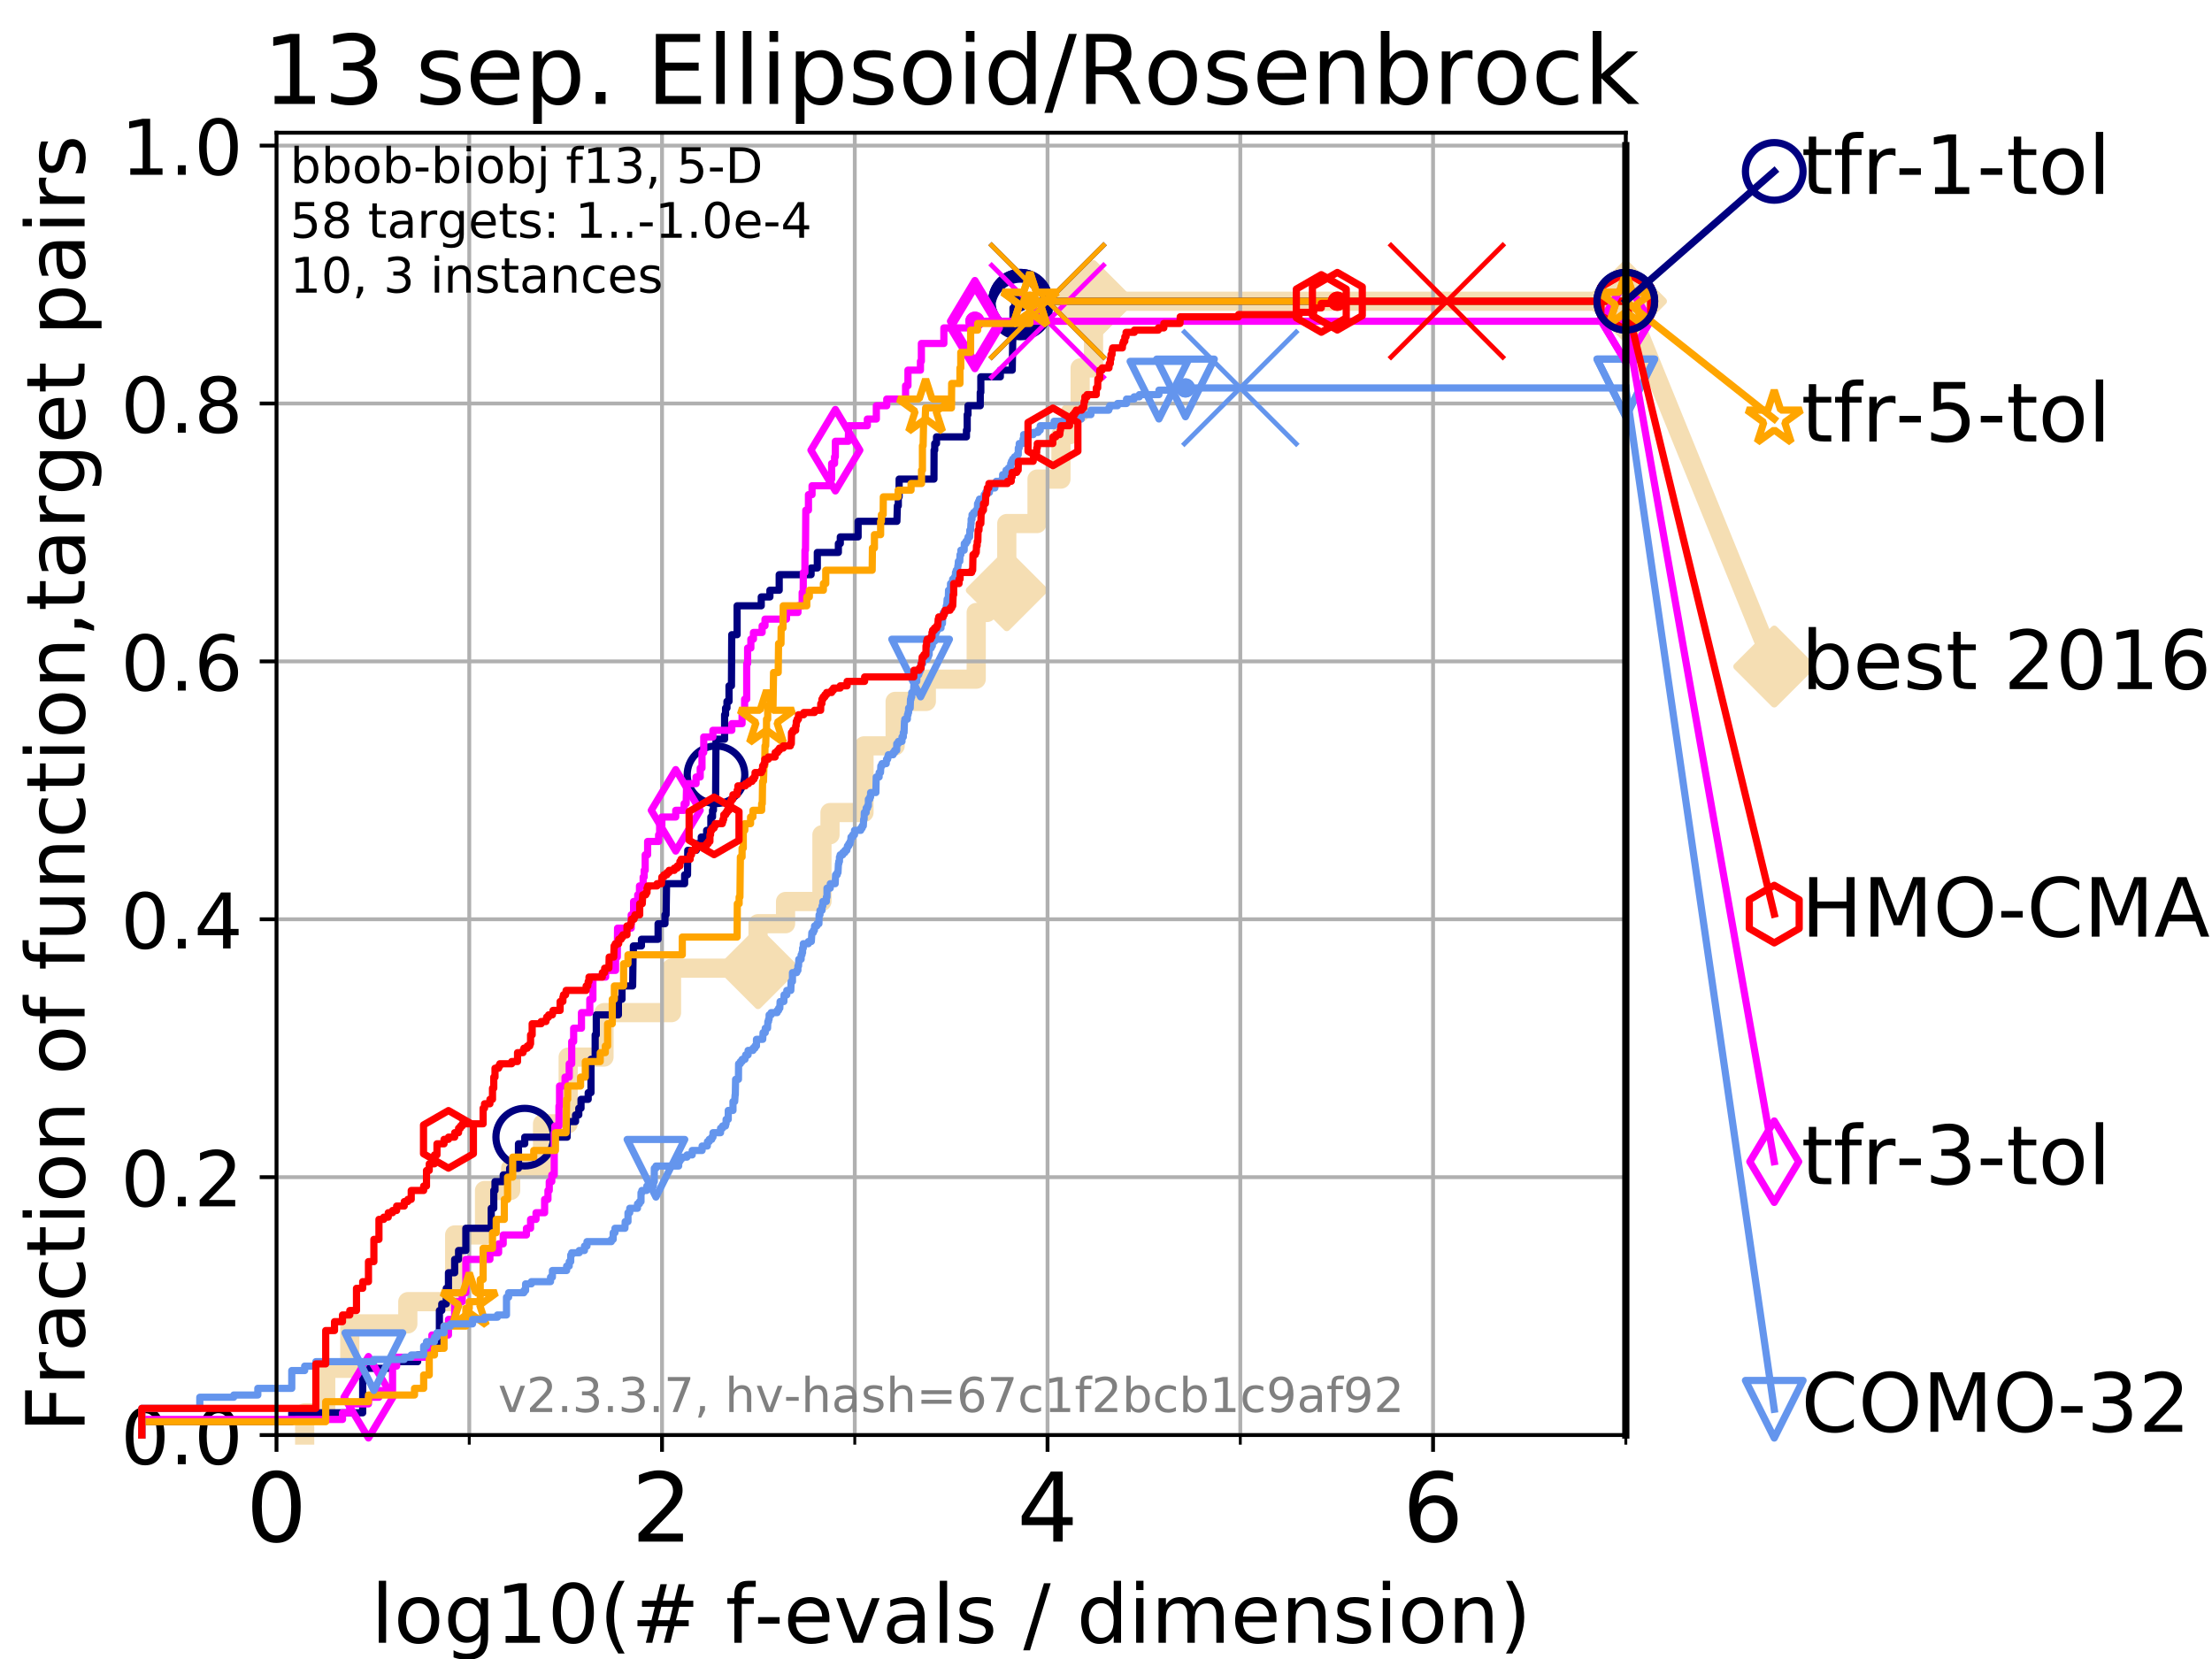 <?xml version="1.0" encoding="utf-8" standalone="no"?>
<!DOCTYPE svg PUBLIC "-//W3C//DTD SVG 1.1//EN"
  "http://www.w3.org/Graphics/SVG/1.1/DTD/svg11.dtd">
<!-- Created with matplotlib (https://matplotlib.org/) -->
<svg height="345.6pt" version="1.1" viewBox="0 0 460.8 345.6" width="460.8pt" xmlns="http://www.w3.org/2000/svg" xmlns:xlink="http://www.w3.org/1999/xlink">
 <defs>
  <style type="text/css">
*{stroke-linecap:butt;stroke-linejoin:round;}
  </style>
 </defs>
 <g id="figure_1">
  <g id="patch_1">
   <path d="M 0 345.6 
L 460.8 345.6 
L 460.8 0 
L 0 0 
z
" style="fill:#ffffff;"/>
  </g>
  <g id="axes_1">
   <g id="patch_2">
    <path d="M 57.6 298.944 
L 338.688 298.944 
L 338.688 27.648 
L 57.6 27.648 
z
" style="fill:#ffffff;"/>
   </g>
   <g id="line2d_1">
    <path d="M 63.468 298.944 
L 63.468 294.313 
L 67.851 294.313 
L 67.851 285.05 
L 72.868 285.05 
L 72.868 275.788 
L 84.956 275.788 
L 84.956 271.157 
L 94.715 271.157 
L 94.715 257.263 
L 100.935 257.263 
L 100.935 248.001 
L 106.383 248.001 
L 106.383 243.37 
L 113.023 243.37 
L 113.023 234.107 
L 118.364 234.107 
L 118.364 220.214 
L 125.823 220.214 
L 125.823 210.951 
L 139.887 210.951 
L 139.887 201.689 
L 157.91 201.689 
L 157.91 192.426 
L 163.646 192.426 
L 163.646 187.795 
L 171.227 187.795 
L 171.227 173.901 
L 172.905 173.901 
L 172.905 169.27 
L 179.987 169.27 
L 179.987 155.377 
L 186.475 155.377 
L 186.475 146.114 
L 192.97 146.114 
L 192.97 141.483 
L 203.362 141.483 
L 203.362 127.589 
L 205.617 127.589 
L 205.617 122.958 
L 209.731 122.958 
L 209.731 109.065 
L 216.034 109.065 
L 216.034 99.802 
L 221.014 99.802 
L 221.014 90.54 
L 222.939 90.54 
L 222.939 85.909 
L 225.015 85.909 
L 225.015 76.646 
L 227.805 76.646 
L 227.805 62.753 
L 338.688 62.753 
" style="fill:none;stroke:#f5deb3;stroke-linecap:square;stroke-width:4;"/>
   </g>
   <g id="line2d_2">
    <defs>
     <path d="M 0 7.778 
L 7.778 0 
L 0 -7.778 
L -7.778 0 
z
" id="mca88458534" style="stroke:#f5deb3;stroke-linejoin:miter;stroke-width:1.5;"/>
    </defs>
    <g>
     <use style="fill:#f5deb3;stroke:#f5deb3;stroke-linejoin:miter;stroke-width:1.5;" x="157.91" xlink:href="#mca88458534" y="201.689"/>
     <use style="fill:#f5deb3;stroke:#f5deb3;stroke-linejoin:miter;stroke-width:1.5;" x="209.731" xlink:href="#mca88458534" y="122.958"/>
     <use style="fill:#f5deb3;stroke:#f5deb3;stroke-linejoin:miter;stroke-width:1.5;" x="227.805" xlink:href="#mca88458534" y="62.753"/>
     <use style="fill:#f5deb3;stroke:#f5deb3;stroke-linejoin:miter;stroke-width:1.5;" x="227.805" xlink:href="#mca88458534" y="62.753"/>
     <use style="fill:#f5deb3;stroke:#f5deb3;stroke-linejoin:miter;stroke-width:1.5;" x="338.688" xlink:href="#mca88458534" y="62.753"/>
    </g>
   </g>
   <g id="line2d_3">
    <path style="fill:none;stroke:#f5deb3;stroke-linecap:square;stroke-width:4;"/>
    <g/>
   </g>
   <g id="line2d_4">
    <path d="M 338.688 62.753 
L 369.608 138.852 
" style="fill:none;stroke:#f5deb3;stroke-linecap:square;stroke-width:4;"/>
    <g>
     <use style="fill:#f5deb3;stroke:#f5deb3;stroke-linejoin:miter;stroke-width:1.5;" x="338.688" xlink:href="#mca88458534" y="62.753"/>
     <use style="fill:#f5deb3;stroke:#f5deb3;stroke-linejoin:miter;stroke-width:1.5;" x="369.608" xlink:href="#mca88458534" y="138.852"/>
    </g>
   </g>
   <g id="matplotlib.axis_1">
    <g id="xtick_1">
     <g id="line2d_5">
      <path clip-path="url(#p2f735a36c2)" d="M 57.6 298.944 
L 57.6 27.648 
" style="fill:none;stroke:#b0b0b0;stroke-linecap:square;stroke-width:0.8;"/>
     </g>
     <g id="line2d_6">
      <defs>
       <path d="M 0 0 
L 0 3.5 
" id="mfdd6a97ac8" style="stroke:#000000;stroke-width:0.8;"/>
      </defs>
      <g>
       <use style="stroke:#000000;stroke-width:0.8;" x="57.6" xlink:href="#mfdd6a97ac8" y="298.944"/>
      </g>
     </g>
     <g id="text_1">
      <!-- 0 -->
      <defs>
       <path d="M 31.781 66.406 
Q 24.172 66.406 20.328 58.906 
Q 16.5 51.422 16.5 36.375 
Q 16.5 21.391 20.328 13.891 
Q 24.172 6.391 31.781 6.391 
Q 39.453 6.391 43.281 13.891 
Q 47.125 21.391 47.125 36.375 
Q 47.125 51.422 43.281 58.906 
Q 39.453 66.406 31.781 66.406 
z
M 31.781 74.219 
Q 44.047 74.219 50.516 64.516 
Q 56.984 54.828 56.984 36.375 
Q 56.984 17.969 50.516 8.266 
Q 44.047 -1.422 31.781 -1.422 
Q 19.531 -1.422 13.062 8.266 
Q 6.594 17.969 6.594 36.375 
Q 6.594 54.828 13.062 64.516 
Q 19.531 74.219 31.781 74.219 
z
" id="DejaVuSans-48"/>
      </defs>
      <g transform="translate(51.237 321.141)scale(0.2 -0.2)">
       <use xlink:href="#DejaVuSans-48"/>
      </g>
     </g>
    </g>
    <g id="xtick_2">
     <g id="line2d_7">
      <path clip-path="url(#p2f735a36c2)" d="M 137.911 298.944 
L 137.911 27.648 
" style="fill:none;stroke:#b0b0b0;stroke-linecap:square;stroke-width:0.8;"/>
     </g>
     <g id="line2d_8">
      <g>
       <use style="stroke:#000000;stroke-width:0.8;" x="137.911" xlink:href="#mfdd6a97ac8" y="298.944"/>
      </g>
     </g>
     <g id="text_2">
      <!-- 2 -->
      <defs>
       <path d="M 19.188 8.297 
L 53.609 8.297 
L 53.609 0 
L 7.328 0 
L 7.328 8.297 
Q 12.938 14.109 22.625 23.891 
Q 32.328 33.688 34.812 36.531 
Q 39.547 41.844 41.422 45.531 
Q 43.312 49.219 43.312 52.781 
Q 43.312 58.594 39.234 62.25 
Q 35.156 65.922 28.609 65.922 
Q 23.969 65.922 18.812 64.312 
Q 13.672 62.703 7.812 59.422 
L 7.812 69.391 
Q 13.766 71.781 18.938 73 
Q 24.125 74.219 28.422 74.219 
Q 39.75 74.219 46.484 68.547 
Q 53.219 62.891 53.219 53.422 
Q 53.219 48.922 51.531 44.891 
Q 49.859 40.875 45.406 35.406 
Q 44.188 33.984 37.641 27.219 
Q 31.109 20.453 19.188 8.297 
z
" id="DejaVuSans-50"/>
      </defs>
      <g transform="translate(131.548 321.141)scale(0.2 -0.2)">
       <use xlink:href="#DejaVuSans-50"/>
      </g>
     </g>
    </g>
    <g id="xtick_3">
     <g id="line2d_9">
      <path clip-path="url(#p2f735a36c2)" d="M 218.222 298.944 
L 218.222 27.648 
" style="fill:none;stroke:#b0b0b0;stroke-linecap:square;stroke-width:0.8;"/>
     </g>
     <g id="line2d_10">
      <g>
       <use style="stroke:#000000;stroke-width:0.8;" x="218.222" xlink:href="#mfdd6a97ac8" y="298.944"/>
      </g>
     </g>
     <g id="text_3">
      <!-- 4 -->
      <defs>
       <path d="M 37.797 64.312 
L 12.891 25.391 
L 37.797 25.391 
z
M 35.203 72.906 
L 47.609 72.906 
L 47.609 25.391 
L 58.016 25.391 
L 58.016 17.188 
L 47.609 17.188 
L 47.609 0 
L 37.797 0 
L 37.797 17.188 
L 4.891 17.188 
L 4.891 26.703 
z
" id="DejaVuSans-52"/>
      </defs>
      <g transform="translate(211.859 321.141)scale(0.2 -0.2)">
       <use xlink:href="#DejaVuSans-52"/>
      </g>
     </g>
    </g>
    <g id="xtick_4">
     <g id="line2d_11">
      <path clip-path="url(#p2f735a36c2)" d="M 298.533 298.944 
L 298.533 27.648 
" style="fill:none;stroke:#b0b0b0;stroke-linecap:square;stroke-width:0.8;"/>
     </g>
     <g id="line2d_12">
      <g>
       <use style="stroke:#000000;stroke-width:0.8;" x="298.533" xlink:href="#mfdd6a97ac8" y="298.944"/>
      </g>
     </g>
     <g id="text_4">
      <!-- 6 -->
      <defs>
       <path d="M 33.016 40.375 
Q 26.375 40.375 22.484 35.828 
Q 18.609 31.297 18.609 23.391 
Q 18.609 15.531 22.484 10.953 
Q 26.375 6.391 33.016 6.391 
Q 39.656 6.391 43.531 10.953 
Q 47.406 15.531 47.406 23.391 
Q 47.406 31.297 43.531 35.828 
Q 39.656 40.375 33.016 40.375 
z
M 52.594 71.297 
L 52.594 62.312 
Q 48.875 64.062 45.094 64.984 
Q 41.312 65.922 37.594 65.922 
Q 27.828 65.922 22.672 59.328 
Q 17.531 52.734 16.797 39.406 
Q 19.672 43.656 24.016 45.922 
Q 28.375 48.188 33.594 48.188 
Q 44.578 48.188 50.953 41.516 
Q 57.328 34.859 57.328 23.391 
Q 57.328 12.156 50.688 5.359 
Q 44.047 -1.422 33.016 -1.422 
Q 20.359 -1.422 13.672 8.266 
Q 6.984 17.969 6.984 36.375 
Q 6.984 53.656 15.188 63.938 
Q 23.391 74.219 37.203 74.219 
Q 40.922 74.219 44.703 73.484 
Q 48.484 72.75 52.594 71.297 
z
" id="DejaVuSans-54"/>
      </defs>
      <g transform="translate(292.17 321.141)scale(0.2 -0.2)">
       <use xlink:href="#DejaVuSans-54"/>
      </g>
     </g>
    </g>
    <g id="xtick_5">
     <g id="line2d_13">
      <path clip-path="url(#p2f735a36c2)" d="M 97.755 298.944 
L 97.755 27.648 
" style="fill:none;stroke:#b0b0b0;stroke-linecap:square;stroke-width:0.8;"/>
     </g>
     <g id="line2d_14">
      <defs>
       <path d="M 0 0 
L 0 2 
" id="m871eb0c8ab" style="stroke:#000000;stroke-width:0.6;"/>
      </defs>
      <g>
       <use style="stroke:#000000;stroke-width:0.6;" x="97.755" xlink:href="#m871eb0c8ab" y="298.944"/>
      </g>
     </g>
    </g>
    <g id="xtick_6">
     <g id="line2d_15">
      <path clip-path="url(#p2f735a36c2)" d="M 178.066 298.944 
L 178.066 27.648 
" style="fill:none;stroke:#b0b0b0;stroke-linecap:square;stroke-width:0.8;"/>
     </g>
     <g id="line2d_16">
      <g>
       <use style="stroke:#000000;stroke-width:0.6;" x="178.066" xlink:href="#m871eb0c8ab" y="298.944"/>
      </g>
     </g>
    </g>
    <g id="xtick_7">
     <g id="line2d_17">
      <path clip-path="url(#p2f735a36c2)" d="M 258.377 298.944 
L 258.377 27.648 
" style="fill:none;stroke:#b0b0b0;stroke-linecap:square;stroke-width:0.8;"/>
     </g>
     <g id="line2d_18">
      <g>
       <use style="stroke:#000000;stroke-width:0.6;" x="258.377" xlink:href="#m871eb0c8ab" y="298.944"/>
      </g>
     </g>
    </g>
    <g id="xtick_8">
     <g id="line2d_19">
      <path clip-path="url(#p2f735a36c2)" d="M 338.688 298.944 
L 338.688 27.648 
" style="fill:none;stroke:#b0b0b0;stroke-linecap:square;stroke-width:0.8;"/>
     </g>
     <g id="line2d_20">
      <g>
       <use style="stroke:#000000;stroke-width:0.6;" x="338.688" xlink:href="#m871eb0c8ab" y="298.944"/>
      </g>
     </g>
    </g>
    <g id="text_5">
     <!-- log10(# f-evals / dimension) -->
     <defs>
      <path d="M 9.422 75.984 
L 18.406 75.984 
L 18.406 0 
L 9.422 0 
z
" id="DejaVuSans-108"/>
      <path d="M 30.609 48.391 
Q 23.391 48.391 19.188 42.75 
Q 14.984 37.109 14.984 27.297 
Q 14.984 17.484 19.156 11.844 
Q 23.344 6.203 30.609 6.203 
Q 37.797 6.203 41.984 11.859 
Q 46.188 17.531 46.188 27.297 
Q 46.188 37.016 41.984 42.703 
Q 37.797 48.391 30.609 48.391 
z
M 30.609 56 
Q 42.328 56 49.016 48.375 
Q 55.719 40.766 55.719 27.297 
Q 55.719 13.875 49.016 6.219 
Q 42.328 -1.422 30.609 -1.422 
Q 18.844 -1.422 12.172 6.219 
Q 5.516 13.875 5.516 27.297 
Q 5.516 40.766 12.172 48.375 
Q 18.844 56 30.609 56 
z
" id="DejaVuSans-111"/>
      <path d="M 45.406 27.984 
Q 45.406 37.75 41.375 43.109 
Q 37.359 48.484 30.078 48.484 
Q 22.859 48.484 18.828 43.109 
Q 14.797 37.75 14.797 27.984 
Q 14.797 18.266 18.828 12.891 
Q 22.859 7.516 30.078 7.516 
Q 37.359 7.516 41.375 12.891 
Q 45.406 18.266 45.406 27.984 
z
M 54.391 6.781 
Q 54.391 -7.172 48.188 -13.984 
Q 42 -20.797 29.203 -20.797 
Q 24.469 -20.797 20.266 -20.094 
Q 16.062 -19.391 12.109 -17.922 
L 12.109 -9.188 
Q 16.062 -11.328 19.922 -12.344 
Q 23.781 -13.375 27.781 -13.375 
Q 36.625 -13.375 41.016 -8.766 
Q 45.406 -4.156 45.406 5.172 
L 45.406 9.625 
Q 42.625 4.781 38.281 2.391 
Q 33.938 0 27.875 0 
Q 17.828 0 11.672 7.656 
Q 5.516 15.328 5.516 27.984 
Q 5.516 40.672 11.672 48.328 
Q 17.828 56 27.875 56 
Q 33.938 56 38.281 53.609 
Q 42.625 51.219 45.406 46.391 
L 45.406 54.688 
L 54.391 54.688 
z
" id="DejaVuSans-103"/>
      <path d="M 12.406 8.297 
L 28.516 8.297 
L 28.516 63.922 
L 10.984 60.406 
L 10.984 69.391 
L 28.422 72.906 
L 38.281 72.906 
L 38.281 8.297 
L 54.391 8.297 
L 54.391 0 
L 12.406 0 
z
" id="DejaVuSans-49"/>
      <path d="M 31 75.875 
Q 24.469 64.656 21.281 53.656 
Q 18.109 42.672 18.109 31.391 
Q 18.109 20.125 21.312 9.062 
Q 24.516 -2 31 -13.188 
L 23.188 -13.188 
Q 15.875 -1.703 12.234 9.375 
Q 8.594 20.453 8.594 31.391 
Q 8.594 42.281 12.203 53.312 
Q 15.828 64.359 23.188 75.875 
z
" id="DejaVuSans-40"/>
      <path d="M 51.125 44 
L 36.922 44 
L 32.812 27.688 
L 47.125 27.688 
z
M 43.797 71.781 
L 38.719 51.516 
L 52.984 51.516 
L 58.109 71.781 
L 65.922 71.781 
L 60.891 51.516 
L 76.125 51.516 
L 76.125 44 
L 58.984 44 
L 54.984 27.688 
L 70.516 27.688 
L 70.516 20.219 
L 53.078 20.219 
L 48 0 
L 40.188 0 
L 45.219 20.219 
L 30.906 20.219 
L 25.875 0 
L 18.016 0 
L 23.094 20.219 
L 7.719 20.219 
L 7.719 27.688 
L 24.906 27.688 
L 29 44 
L 13.281 44 
L 13.281 51.516 
L 30.906 51.516 
L 35.891 71.781 
z
" id="DejaVuSans-35"/>
      <path id="DejaVuSans-32"/>
      <path d="M 37.109 75.984 
L 37.109 68.5 
L 28.516 68.5 
Q 23.688 68.5 21.797 66.547 
Q 19.922 64.594 19.922 59.516 
L 19.922 54.688 
L 34.719 54.688 
L 34.719 47.703 
L 19.922 47.703 
L 19.922 0 
L 10.891 0 
L 10.891 47.703 
L 2.297 47.703 
L 2.297 54.688 
L 10.891 54.688 
L 10.891 58.5 
Q 10.891 67.625 15.141 71.797 
Q 19.391 75.984 28.609 75.984 
z
" id="DejaVuSans-102"/>
      <path d="M 4.891 31.391 
L 31.203 31.391 
L 31.203 23.391 
L 4.891 23.391 
z
" id="DejaVuSans-45"/>
      <path d="M 56.203 29.594 
L 56.203 25.203 
L 14.891 25.203 
Q 15.484 15.922 20.484 11.062 
Q 25.484 6.203 34.422 6.203 
Q 39.594 6.203 44.453 7.469 
Q 49.312 8.734 54.109 11.281 
L 54.109 2.781 
Q 49.266 0.734 44.188 -0.344 
Q 39.109 -1.422 33.891 -1.422 
Q 20.797 -1.422 13.156 6.188 
Q 5.516 13.812 5.516 26.812 
Q 5.516 40.234 12.766 48.109 
Q 20.016 56 32.328 56 
Q 43.359 56 49.781 48.891 
Q 56.203 41.797 56.203 29.594 
z
M 47.219 32.234 
Q 47.125 39.594 43.094 43.984 
Q 39.062 48.391 32.422 48.391 
Q 24.906 48.391 20.391 44.141 
Q 15.875 39.891 15.188 32.172 
z
" id="DejaVuSans-101"/>
      <path d="M 2.984 54.688 
L 12.5 54.688 
L 29.594 8.797 
L 46.688 54.688 
L 56.203 54.688 
L 35.688 0 
L 23.484 0 
z
" id="DejaVuSans-118"/>
      <path d="M 34.281 27.484 
Q 23.391 27.484 19.188 25 
Q 14.984 22.516 14.984 16.5 
Q 14.984 11.719 18.141 8.906 
Q 21.297 6.109 26.703 6.109 
Q 34.188 6.109 38.703 11.406 
Q 43.219 16.703 43.219 25.484 
L 43.219 27.484 
z
M 52.203 31.203 
L 52.203 0 
L 43.219 0 
L 43.219 8.297 
Q 40.141 3.328 35.547 0.953 
Q 30.953 -1.422 24.312 -1.422 
Q 15.922 -1.422 10.953 3.297 
Q 6 8.016 6 15.922 
Q 6 25.141 12.172 29.828 
Q 18.359 34.516 30.609 34.516 
L 43.219 34.516 
L 43.219 35.406 
Q 43.219 41.609 39.141 45 
Q 35.062 48.391 27.688 48.391 
Q 23 48.391 18.547 47.266 
Q 14.109 46.141 10.016 43.891 
L 10.016 52.203 
Q 14.938 54.109 19.578 55.047 
Q 24.219 56 28.609 56 
Q 40.484 56 46.344 49.844 
Q 52.203 43.703 52.203 31.203 
z
" id="DejaVuSans-97"/>
      <path d="M 44.281 53.078 
L 44.281 44.578 
Q 40.484 46.531 36.375 47.5 
Q 32.281 48.484 27.875 48.484 
Q 21.188 48.484 17.844 46.438 
Q 14.5 44.391 14.5 40.281 
Q 14.5 37.156 16.891 35.375 
Q 19.281 33.594 26.516 31.984 
L 29.594 31.297 
Q 39.156 29.25 43.188 25.516 
Q 47.219 21.781 47.219 15.094 
Q 47.219 7.469 41.188 3.016 
Q 35.156 -1.422 24.609 -1.422 
Q 20.219 -1.422 15.453 -0.562 
Q 10.688 0.297 5.422 2 
L 5.422 11.281 
Q 10.406 8.688 15.234 7.391 
Q 20.062 6.109 24.812 6.109 
Q 31.156 6.109 34.562 8.281 
Q 37.984 10.453 37.984 14.406 
Q 37.984 18.062 35.516 20.016 
Q 33.062 21.969 24.703 23.781 
L 21.578 24.516 
Q 13.234 26.266 9.516 29.906 
Q 5.812 33.547 5.812 39.891 
Q 5.812 47.609 11.281 51.797 
Q 16.75 56 26.812 56 
Q 31.781 56 36.172 55.266 
Q 40.578 54.547 44.281 53.078 
z
" id="DejaVuSans-115"/>
      <path d="M 25.391 72.906 
L 33.688 72.906 
L 8.297 -9.281 
L 0 -9.281 
z
" id="DejaVuSans-47"/>
      <path d="M 45.406 46.391 
L 45.406 75.984 
L 54.391 75.984 
L 54.391 0 
L 45.406 0 
L 45.406 8.203 
Q 42.578 3.328 38.25 0.953 
Q 33.938 -1.422 27.875 -1.422 
Q 17.969 -1.422 11.734 6.484 
Q 5.516 14.406 5.516 27.297 
Q 5.516 40.188 11.734 48.094 
Q 17.969 56 27.875 56 
Q 33.938 56 38.25 53.625 
Q 42.578 51.266 45.406 46.391 
z
M 14.797 27.297 
Q 14.797 17.391 18.875 11.75 
Q 22.953 6.109 30.078 6.109 
Q 37.203 6.109 41.297 11.75 
Q 45.406 17.391 45.406 27.297 
Q 45.406 37.203 41.297 42.844 
Q 37.203 48.484 30.078 48.484 
Q 22.953 48.484 18.875 42.844 
Q 14.797 37.203 14.797 27.297 
z
" id="DejaVuSans-100"/>
      <path d="M 9.422 54.688 
L 18.406 54.688 
L 18.406 0 
L 9.422 0 
z
M 9.422 75.984 
L 18.406 75.984 
L 18.406 64.594 
L 9.422 64.594 
z
" id="DejaVuSans-105"/>
      <path d="M 52 44.188 
Q 55.375 50.25 60.062 53.125 
Q 64.75 56 71.094 56 
Q 79.641 56 84.281 50.016 
Q 88.922 44.047 88.922 33.016 
L 88.922 0 
L 79.891 0 
L 79.891 32.719 
Q 79.891 40.578 77.094 44.375 
Q 74.312 48.188 68.609 48.188 
Q 61.625 48.188 57.562 43.547 
Q 53.516 38.922 53.516 30.906 
L 53.516 0 
L 44.484 0 
L 44.484 32.719 
Q 44.484 40.625 41.703 44.406 
Q 38.922 48.188 33.109 48.188 
Q 26.219 48.188 22.156 43.531 
Q 18.109 38.875 18.109 30.906 
L 18.109 0 
L 9.078 0 
L 9.078 54.688 
L 18.109 54.688 
L 18.109 46.188 
Q 21.188 51.219 25.484 53.609 
Q 29.781 56 35.688 56 
Q 41.656 56 45.828 52.969 
Q 50 49.953 52 44.188 
z
" id="DejaVuSans-109"/>
      <path d="M 54.891 33.016 
L 54.891 0 
L 45.906 0 
L 45.906 32.719 
Q 45.906 40.484 42.875 44.328 
Q 39.844 48.188 33.797 48.188 
Q 26.516 48.188 22.312 43.547 
Q 18.109 38.922 18.109 30.906 
L 18.109 0 
L 9.078 0 
L 9.078 54.688 
L 18.109 54.688 
L 18.109 46.188 
Q 21.344 51.125 25.703 53.562 
Q 30.078 56 35.797 56 
Q 45.219 56 50.047 50.172 
Q 54.891 44.344 54.891 33.016 
z
" id="DejaVuSans-110"/>
      <path d="M 8.016 75.875 
L 15.828 75.875 
Q 23.141 64.359 26.781 53.312 
Q 30.422 42.281 30.422 31.391 
Q 30.422 20.453 26.781 9.375 
Q 23.141 -1.703 15.828 -13.188 
L 8.016 -13.188 
Q 14.5 -2 17.703 9.062 
Q 20.906 20.125 20.906 31.391 
Q 20.906 42.672 17.703 53.656 
Q 14.5 64.656 8.016 75.875 
z
" id="DejaVuSans-41"/>
     </defs>
     <g transform="translate(77.303 342.218)scale(0.17 -0.17)">
      <use xlink:href="#DejaVuSans-108"/>
      <use x="27.783" xlink:href="#DejaVuSans-111"/>
      <use x="88.965" xlink:href="#DejaVuSans-103"/>
      <use x="152.441" xlink:href="#DejaVuSans-49"/>
      <use x="216.064" xlink:href="#DejaVuSans-48"/>
      <use x="279.688" xlink:href="#DejaVuSans-40"/>
      <use x="318.701" xlink:href="#DejaVuSans-35"/>
      <use x="402.49" xlink:href="#DejaVuSans-32"/>
      <use x="434.277" xlink:href="#DejaVuSans-102"/>
      <use x="469.404" xlink:href="#DejaVuSans-45"/>
      <use x="505.488" xlink:href="#DejaVuSans-101"/>
      <use x="567.012" xlink:href="#DejaVuSans-118"/>
      <use x="626.191" xlink:href="#DejaVuSans-97"/>
      <use x="687.471" xlink:href="#DejaVuSans-108"/>
      <use x="715.254" xlink:href="#DejaVuSans-115"/>
      <use x="767.354" xlink:href="#DejaVuSans-32"/>
      <use x="799.141" xlink:href="#DejaVuSans-47"/>
      <use x="832.832" xlink:href="#DejaVuSans-32"/>
      <use x="864.619" xlink:href="#DejaVuSans-100"/>
      <use x="928.096" xlink:href="#DejaVuSans-105"/>
      <use x="955.879" xlink:href="#DejaVuSans-109"/>
      <use x="1053.291" xlink:href="#DejaVuSans-101"/>
      <use x="1114.814" xlink:href="#DejaVuSans-110"/>
      <use x="1178.193" xlink:href="#DejaVuSans-115"/>
      <use x="1230.293" xlink:href="#DejaVuSans-105"/>
      <use x="1258.076" xlink:href="#DejaVuSans-111"/>
      <use x="1319.258" xlink:href="#DejaVuSans-110"/>
      <use x="1382.637" xlink:href="#DejaVuSans-41"/>
     </g>
    </g>
   </g>
   <g id="matplotlib.axis_2">
    <g id="ytick_1">
     <g id="line2d_21">
      <path clip-path="url(#p2f735a36c2)" d="M 57.6 298.944 
L 338.688 298.944 
" style="fill:none;stroke:#b0b0b0;stroke-linecap:square;stroke-width:0.8;"/>
     </g>
     <g id="line2d_22">
      <defs>
       <path d="M 0 0 
L -3.5 0 
" id="meb2e746ad8" style="stroke:#000000;stroke-width:0.8;"/>
      </defs>
      <g>
       <use style="stroke:#000000;stroke-width:0.8;" x="57.6" xlink:href="#meb2e746ad8" y="298.944"/>
      </g>
     </g>
     <g id="text_6">
      <!-- 0.0 -->
      <defs>
       <path d="M 10.688 12.406 
L 21 12.406 
L 21 0 
L 10.688 0 
z
" id="DejaVuSans-46"/>
      </defs>
      <g transform="translate(25.155 305.023)scale(0.16 -0.16)">
       <use xlink:href="#DejaVuSans-48"/>
       <use x="63.623" xlink:href="#DejaVuSans-46"/>
       <use x="95.41" xlink:href="#DejaVuSans-48"/>
      </g>
     </g>
    </g>
    <g id="ytick_2">
     <g id="line2d_23">
      <path clip-path="url(#p2f735a36c2)" d="M 57.6 245.222 
L 338.688 245.222 
" style="fill:none;stroke:#b0b0b0;stroke-linecap:square;stroke-width:0.8;"/>
     </g>
     <g id="line2d_24">
      <g>
       <use style="stroke:#000000;stroke-width:0.8;" x="57.6" xlink:href="#meb2e746ad8" y="245.222"/>
      </g>
     </g>
     <g id="text_7">
      <!-- 0.2 -->
      <g transform="translate(25.155 251.301)scale(0.16 -0.16)">
       <use xlink:href="#DejaVuSans-48"/>
       <use x="63.623" xlink:href="#DejaVuSans-46"/>
       <use x="95.41" xlink:href="#DejaVuSans-50"/>
      </g>
     </g>
    </g>
    <g id="ytick_3">
     <g id="line2d_25">
      <path clip-path="url(#p2f735a36c2)" d="M 57.6 191.5 
L 338.688 191.5 
" style="fill:none;stroke:#b0b0b0;stroke-linecap:square;stroke-width:0.8;"/>
     </g>
     <g id="line2d_26">
      <g>
       <use style="stroke:#000000;stroke-width:0.8;" x="57.6" xlink:href="#meb2e746ad8" y="191.5"/>
      </g>
     </g>
     <g id="text_8">
      <!-- 0.4 -->
      <g transform="translate(25.155 197.579)scale(0.16 -0.16)">
       <use xlink:href="#DejaVuSans-48"/>
       <use x="63.623" xlink:href="#DejaVuSans-46"/>
       <use x="95.41" xlink:href="#DejaVuSans-52"/>
      </g>
     </g>
    </g>
    <g id="ytick_4">
     <g id="line2d_27">
      <path clip-path="url(#p2f735a36c2)" d="M 57.6 137.778 
L 338.688 137.778 
" style="fill:none;stroke:#b0b0b0;stroke-linecap:square;stroke-width:0.8;"/>
     </g>
     <g id="line2d_28">
      <g>
       <use style="stroke:#000000;stroke-width:0.8;" x="57.6" xlink:href="#meb2e746ad8" y="137.778"/>
      </g>
     </g>
     <g id="text_9">
      <!-- 0.6 -->
      <g transform="translate(25.155 143.857)scale(0.16 -0.16)">
       <use xlink:href="#DejaVuSans-48"/>
       <use x="63.623" xlink:href="#DejaVuSans-46"/>
       <use x="95.41" xlink:href="#DejaVuSans-54"/>
      </g>
     </g>
    </g>
    <g id="ytick_5">
     <g id="line2d_29">
      <path clip-path="url(#p2f735a36c2)" d="M 57.6 84.056 
L 338.688 84.056 
" style="fill:none;stroke:#b0b0b0;stroke-linecap:square;stroke-width:0.8;"/>
     </g>
     <g id="line2d_30">
      <g>
       <use style="stroke:#000000;stroke-width:0.8;" x="57.6" xlink:href="#meb2e746ad8" y="84.056"/>
      </g>
     </g>
     <g id="text_10">
      <!-- 0.8 -->
      <defs>
       <path d="M 31.781 34.625 
Q 24.75 34.625 20.719 30.859 
Q 16.703 27.094 16.703 20.516 
Q 16.703 13.922 20.719 10.156 
Q 24.75 6.391 31.781 6.391 
Q 38.812 6.391 42.859 10.172 
Q 46.922 13.969 46.922 20.516 
Q 46.922 27.094 42.891 30.859 
Q 38.875 34.625 31.781 34.625 
z
M 21.922 38.812 
Q 15.578 40.375 12.031 44.719 
Q 8.5 49.078 8.5 55.328 
Q 8.5 64.062 14.719 69.141 
Q 20.953 74.219 31.781 74.219 
Q 42.672 74.219 48.875 69.141 
Q 55.078 64.062 55.078 55.328 
Q 55.078 49.078 51.531 44.719 
Q 48 40.375 41.703 38.812 
Q 48.828 37.156 52.797 32.312 
Q 56.781 27.484 56.781 20.516 
Q 56.781 9.906 50.312 4.234 
Q 43.844 -1.422 31.781 -1.422 
Q 19.734 -1.422 13.25 4.234 
Q 6.781 9.906 6.781 20.516 
Q 6.781 27.484 10.781 32.312 
Q 14.797 37.156 21.922 38.812 
z
M 18.312 54.391 
Q 18.312 48.734 21.844 45.562 
Q 25.391 42.391 31.781 42.391 
Q 38.141 42.391 41.719 45.562 
Q 45.312 48.734 45.312 54.391 
Q 45.312 60.062 41.719 63.234 
Q 38.141 66.406 31.781 66.406 
Q 25.391 66.406 21.844 63.234 
Q 18.312 60.062 18.312 54.391 
z
" id="DejaVuSans-56"/>
      </defs>
      <g transform="translate(25.155 90.135)scale(0.16 -0.16)">
       <use xlink:href="#DejaVuSans-48"/>
       <use x="63.623" xlink:href="#DejaVuSans-46"/>
       <use x="95.41" xlink:href="#DejaVuSans-56"/>
      </g>
     </g>
    </g>
    <g id="ytick_6">
     <g id="line2d_31">
      <path clip-path="url(#p2f735a36c2)" d="M 57.6 30.334 
L 338.688 30.334 
" style="fill:none;stroke:#b0b0b0;stroke-linecap:square;stroke-width:0.8;"/>
     </g>
     <g id="line2d_32">
      <g>
       <use style="stroke:#000000;stroke-width:0.8;" x="57.6" xlink:href="#meb2e746ad8" y="30.334"/>
      </g>
     </g>
     <g id="text_11">
      <!-- 1.0 -->
      <g transform="translate(25.155 36.413)scale(0.16 -0.16)">
       <use xlink:href="#DejaVuSans-49"/>
       <use x="63.623" xlink:href="#DejaVuSans-46"/>
       <use x="95.41" xlink:href="#DejaVuSans-48"/>
      </g>
     </g>
    </g>
    <g id="text_12">
     <!-- Fraction of function,target pairs -->
     <defs>
      <path d="M 9.812 72.906 
L 51.703 72.906 
L 51.703 64.594 
L 19.672 64.594 
L 19.672 43.109 
L 48.578 43.109 
L 48.578 34.812 
L 19.672 34.812 
L 19.672 0 
L 9.812 0 
z
" id="DejaVuSans-70"/>
      <path d="M 41.109 46.297 
Q 39.594 47.172 37.812 47.578 
Q 36.031 48 33.891 48 
Q 26.266 48 22.188 43.047 
Q 18.109 38.094 18.109 28.812 
L 18.109 0 
L 9.078 0 
L 9.078 54.688 
L 18.109 54.688 
L 18.109 46.188 
Q 20.953 51.172 25.484 53.578 
Q 30.031 56 36.531 56 
Q 37.453 56 38.578 55.875 
Q 39.703 55.766 41.062 55.516 
z
" id="DejaVuSans-114"/>
      <path d="M 48.781 52.594 
L 48.781 44.188 
Q 44.969 46.297 41.141 47.344 
Q 37.312 48.391 33.406 48.391 
Q 24.656 48.391 19.812 42.844 
Q 14.984 37.312 14.984 27.297 
Q 14.984 17.281 19.812 11.734 
Q 24.656 6.203 33.406 6.203 
Q 37.312 6.203 41.141 7.25 
Q 44.969 8.297 48.781 10.406 
L 48.781 2.094 
Q 45.016 0.344 40.984 -0.531 
Q 36.969 -1.422 32.422 -1.422 
Q 20.062 -1.422 12.781 6.344 
Q 5.516 14.109 5.516 27.297 
Q 5.516 40.672 12.859 48.328 
Q 20.219 56 33.016 56 
Q 37.156 56 41.109 55.141 
Q 45.062 54.297 48.781 52.594 
z
" id="DejaVuSans-99"/>
      <path d="M 18.312 70.219 
L 18.312 54.688 
L 36.812 54.688 
L 36.812 47.703 
L 18.312 47.703 
L 18.312 18.016 
Q 18.312 11.328 20.141 9.422 
Q 21.969 7.516 27.594 7.516 
L 36.812 7.516 
L 36.812 0 
L 27.594 0 
Q 17.188 0 13.234 3.875 
Q 9.281 7.766 9.281 18.016 
L 9.281 47.703 
L 2.688 47.703 
L 2.688 54.688 
L 9.281 54.688 
L 9.281 70.219 
z
" id="DejaVuSans-116"/>
      <path d="M 8.5 21.578 
L 8.5 54.688 
L 17.484 54.688 
L 17.484 21.922 
Q 17.484 14.156 20.5 10.266 
Q 23.531 6.391 29.594 6.391 
Q 36.859 6.391 41.078 11.031 
Q 45.312 15.672 45.312 23.688 
L 45.312 54.688 
L 54.297 54.688 
L 54.297 0 
L 45.312 0 
L 45.312 8.406 
Q 42.047 3.422 37.719 1 
Q 33.406 -1.422 27.688 -1.422 
Q 18.266 -1.422 13.375 4.438 
Q 8.5 10.297 8.5 21.578 
z
M 31.109 56 
z
" id="DejaVuSans-117"/>
      <path d="M 11.719 12.406 
L 22.016 12.406 
L 22.016 4 
L 14.016 -11.625 
L 7.719 -11.625 
L 11.719 4 
z
" id="DejaVuSans-44"/>
      <path d="M 18.109 8.203 
L 18.109 -20.797 
L 9.078 -20.797 
L 9.078 54.688 
L 18.109 54.688 
L 18.109 46.391 
Q 20.953 51.266 25.266 53.625 
Q 29.594 56 35.594 56 
Q 45.562 56 51.781 48.094 
Q 58.016 40.188 58.016 27.297 
Q 58.016 14.406 51.781 6.484 
Q 45.562 -1.422 35.594 -1.422 
Q 29.594 -1.422 25.266 0.953 
Q 20.953 3.328 18.109 8.203 
z
M 48.688 27.297 
Q 48.688 37.203 44.609 42.844 
Q 40.531 48.484 33.406 48.484 
Q 26.266 48.484 22.188 42.844 
Q 18.109 37.203 18.109 27.297 
Q 18.109 17.391 22.188 11.75 
Q 26.266 6.109 33.406 6.109 
Q 40.531 6.109 44.609 11.75 
Q 48.688 17.391 48.688 27.297 
z
" id="DejaVuSans-112"/>
     </defs>
     <g transform="translate(17.62 298.435)rotate(-90)scale(0.17 -0.17)">
      <use xlink:href="#DejaVuSans-70"/>
      <use x="57.41" xlink:href="#DejaVuSans-114"/>
      <use x="98.523" xlink:href="#DejaVuSans-97"/>
      <use x="159.803" xlink:href="#DejaVuSans-99"/>
      <use x="214.783" xlink:href="#DejaVuSans-116"/>
      <use x="253.992" xlink:href="#DejaVuSans-105"/>
      <use x="281.775" xlink:href="#DejaVuSans-111"/>
      <use x="342.957" xlink:href="#DejaVuSans-110"/>
      <use x="406.336" xlink:href="#DejaVuSans-32"/>
      <use x="438.123" xlink:href="#DejaVuSans-111"/>
      <use x="499.305" xlink:href="#DejaVuSans-102"/>
      <use x="534.51" xlink:href="#DejaVuSans-32"/>
      <use x="566.297" xlink:href="#DejaVuSans-102"/>
      <use x="601.502" xlink:href="#DejaVuSans-117"/>
      <use x="664.881" xlink:href="#DejaVuSans-110"/>
      <use x="728.26" xlink:href="#DejaVuSans-99"/>
      <use x="783.24" xlink:href="#DejaVuSans-116"/>
      <use x="822.449" xlink:href="#DejaVuSans-105"/>
      <use x="850.232" xlink:href="#DejaVuSans-111"/>
      <use x="911.414" xlink:href="#DejaVuSans-110"/>
      <use x="974.793" xlink:href="#DejaVuSans-44"/>
      <use x="1006.58" xlink:href="#DejaVuSans-116"/>
      <use x="1045.789" xlink:href="#DejaVuSans-97"/>
      <use x="1107.068" xlink:href="#DejaVuSans-114"/>
      <use x="1148.166" xlink:href="#DejaVuSans-103"/>
      <use x="1211.643" xlink:href="#DejaVuSans-101"/>
      <use x="1273.166" xlink:href="#DejaVuSans-116"/>
      <use x="1312.375" xlink:href="#DejaVuSans-32"/>
      <use x="1344.162" xlink:href="#DejaVuSans-112"/>
      <use x="1407.639" xlink:href="#DejaVuSans-97"/>
      <use x="1468.918" xlink:href="#DejaVuSans-105"/>
      <use x="1496.701" xlink:href="#DejaVuSans-114"/>
      <use x="1537.814" xlink:href="#DejaVuSans-115"/>
     </g>
    </g>
   </g>
   <g id="line2d_33">
    <defs>
     <path d="M 0 1.5 
C 0.398 1.5 0.779 1.342 1.061 1.061 
C 1.342 0.779 1.5 0.398 1.5 0 
C 1.5 -0.398 1.342 -0.779 1.061 -1.061 
C 0.779 -1.342 0.398 -1.5 0 -1.5 
C -0.398 -1.5 -0.779 -1.342 -1.061 -1.061 
C -1.342 -0.779 -1.5 -0.398 -1.5 0 
C -1.5 0.398 -1.342 0.779 -1.061 1.061 
C -0.779 1.342 -0.398 1.5 0 1.5 
z
" id="me1fa64ad1a" style="stroke:#f5deb3;"/>
    </defs>
    <g>
     <use style="fill:#f5deb3;stroke:#f5deb3;" x="227.805" xlink:href="#me1fa64ad1a" y="62.753"/>
     <use style="fill:#f5deb3;stroke:#f5deb3;" x="227.805" xlink:href="#me1fa64ad1a" y="62.753"/>
    </g>
   </g>
   <g id="line2d_34">
    <defs>
     <path d="M 0 1.5 
C 0.398 1.5 0.779 1.342 1.061 1.061 
C 1.342 0.779 1.5 0.398 1.5 0 
C 1.5 -0.398 1.342 -0.779 1.061 -1.061 
C 0.779 -1.342 0.398 -1.5 0 -1.5 
C -0.398 -1.5 -0.779 -1.342 -1.061 -1.061 
C -1.342 -0.779 -1.5 -0.398 -1.5 0 
C -1.5 0.398 -1.342 0.779 -1.061 1.061 
C -0.779 1.342 -0.398 1.5 0 1.5 
z
" id="me4a7b090c9" style="stroke:#000080;"/>
    </defs>
    <g>
     <use style="fill:#000080;stroke:#000080;" x="212.594" xlink:href="#me4a7b090c9" y="62.753"/>
     <use style="fill:#000080;stroke:#000080;" x="212.594" xlink:href="#me4a7b090c9" y="62.753"/>
    </g>
   </g>
   <g id="line2d_35">
    <path d="M 29.533 298.944 
L 29.533 296.165 
L 60.78 296.165 
L 60.78 294.313 
L 75.556 294.313 
L 75.556 285.05 
L 80.881 285.05 
L 80.881 283.661 
L 87.01 283.661 
L 87.01 282.272 
L 88.847 282.272 
L 88.847 280.882 
L 91.535 280.882 
L 91.535 273.009 
L 92.027 273.009 
L 92.027 271.62 
L 92.969 271.62 
L 92.969 268.378 
L 93.422 268.378 
L 93.422 265.136 
L 94.715 265.136 
L 94.715 262.357 
L 95.526 262.357 
L 95.526 260.505 
L 97.044 260.505 
L 97.044 255.874 
L 102.331 255.874 
L 102.331 251.706 
L 102.859 251.706 
L 102.859 248.001 
L 103.118 248.001 
L 103.118 246.148 
L 104.826 246.148 
L 104.826 244.759 
L 106.169 244.759 
L 106.169 243.37 
L 108.006 243.37 
L 108.006 238.275 
L 109.312 238.275 
L 109.312 236.886 
L 118.149 236.886 
L 118.149 233.644 
L 119.899 233.644 
L 119.899 232.255 
L 120.572 232.255 
L 120.572 230.865 
L 121.037 230.865 
L 121.037 229.013 
L 122.531 229.013 
L 122.531 227.623 
L 123.111 227.623 
L 123.111 220.677 
L 123.985 220.677 
L 123.985 215.582 
L 124.216 215.582 
L 124.216 211.414 
L 128.827 211.414 
L 128.827 208.172 
L 129.574 208.172 
L 129.574 205.394 
L 131.79 205.394 
L 131.889 198.447 
L 131.938 198.447 
L 131.938 197.057 
L 133.623 197.057 
L 133.623 195.668 
L 137.09 195.668 
L 137.09 192.426 
L 138.528 192.426 
L 138.528 190.574 
L 138.762 190.574 
L 138.861 184.09 
L 142.62 184.09 
L 142.62 182.238 
L 143.222 182.238 
L 143.273 177.143 
L 145.051 177.143 
L 145.051 175.754 
L 146.086 175.754 
L 146.086 174.365 
L 147.206 174.365 
L 147.206 172.975 
L 148.084 172.975 
L 148.084 170.196 
L 148.431 170.196 
L 148.431 168.807 
L 148.62 168.807 
L 148.62 167.418 
L 149.068 167.418 
L 149.159 153.987 
L 150.949 153.987 
L 150.949 148.893 
L 151.146 148.893 
L 151.146 147.504 
L 151.438 147.504 
L 151.438 146.114 
L 151.866 146.114 
L 151.866 142.872 
L 152.375 142.872 
L 152.436 132.221 
L 153.552 132.221 
L 153.552 126.2 
L 158.583 126.2 
L 158.583 124.348 
L 160.385 124.348 
L 160.385 122.958 
L 162.321 122.958 
L 162.321 119.716 
L 168.965 119.716 
L 168.965 118.327 
L 170.262 118.327 
L 170.262 115.085 
L 174.648 115.085 
L 174.648 113.233 
L 175.051 113.233 
L 175.051 111.843 
L 178.76 111.843 
L 178.76 108.601 
L 186.84 108.601 
L 186.941 105.36 
L 187.134 105.36 
L 187.134 103.507 
L 187.306 103.507 
L 187.306 99.802 
L 194.56 99.802 
L 194.584 93.782 
L 194.718 93.782 
L 194.718 92.392 
L 195.093 92.392 
L 195.093 91.003 
L 201.329 91.003 
L 201.329 89.614 
L 201.486 89.614 
L 201.486 86.372 
L 201.651 86.372 
L 201.651 84.519 
L 204.204 84.519 
L 204.204 81.74 
L 204.323 81.74 
L 204.323 78.499 
L 208.386 78.499 
L 208.386 77.109 
L 210.867 77.109 
L 210.966 71.089 
L 210.983 71.089 
L 211.026 64.142 
L 212.594 64.142 
L 212.594 62.753 
L 338.688 62.753 
L 338.688 62.753 
" style="fill:none;stroke:#000080;stroke-linecap:square;stroke-width:1.5;"/>
   </g>
   <g id="line2d_36">
    <defs>
     <path d="M 0 6 
C 1.591 6 3.117 5.368 4.243 4.243 
C 5.368 3.117 6 1.591 6 0 
C 6 -1.591 5.368 -3.117 4.243 -4.243 
C 3.117 -5.368 1.591 -6 0 -6 
C -1.591 -6 -3.117 -5.368 -4.243 -4.243 
C -5.368 -3.117 -6 -1.591 -6 0 
C -6 1.591 -5.368 3.117 -4.243 4.243 
C -3.117 5.368 -1.591 6 0 6 
z
" id="me5afc1de86" style="stroke:#000080;stroke-width:1.5;"/>
    </defs>
    <g>
     <use style="fill-opacity:0;stroke:#000080;stroke-width:1.5;" x="109.312" xlink:href="#me5afc1de86" y="236.886"/>
     <use style="fill-opacity:0;stroke:#000080;stroke-width:1.5;" x="149.159" xlink:href="#me5afc1de86" y="161.397"/>
     <use style="fill-opacity:0;stroke:#000080;stroke-width:1.5;" x="212.594" xlink:href="#me5afc1de86" y="64.142"/>
     <use style="fill-opacity:0;stroke:#000080;stroke-width:1.5;" x="212.594" xlink:href="#me5afc1de86" y="62.753"/>
     <use style="fill-opacity:0;stroke:#000080;stroke-width:1.5;" x="212.594" xlink:href="#me5afc1de86" y="62.753"/>
     <use style="fill-opacity:0;stroke:#000080;stroke-width:1.5;" x="338.688" xlink:href="#me5afc1de86" y="62.753"/>
    </g>
   </g>
   <g id="line2d_37">
    <path style="fill:none;stroke:#000080;stroke-linecap:square;stroke-width:1.5;"/>
    <g/>
   </g>
   <g id="line2d_38">
    <path clip-path="url(#p2f735a36c2)" d="M 218.224 62.753 
" style="fill:none;stroke:#000080;stroke-linecap:square;stroke-width:1.5;"/>
    <defs>
     <path d="M -12 12 
L 12 -12 
M -12 -12 
L 12 12 
" id="m36c1df4cee" style="stroke:#000080;"/>
    </defs>
    <g clip-path="url(#p2f735a36c2)">
     <use style="fill:#000080;stroke:#000080;" x="218.224" xlink:href="#m36c1df4cee" y="62.753"/>
    </g>
   </g>
   <g id="line2d_39">
    <defs>
     <path d="M 0 1.5 
C 0.398 1.5 0.779 1.342 1.061 1.061 
C 1.342 0.779 1.5 0.398 1.5 0 
C 1.5 -0.398 1.342 -0.779 1.061 -1.061 
C 0.779 -1.342 0.398 -1.5 0 -1.5 
C -0.398 -1.5 -0.779 -1.342 -1.061 -1.061 
C -1.342 -0.779 -1.5 -0.398 -1.5 0 
C -1.5 0.398 -1.342 0.779 -1.061 1.061 
C -0.779 1.342 -0.398 1.5 0 1.5 
z
" id="m2861ec3465" style="stroke:#ff00ff;"/>
    </defs>
    <g>
     <use style="fill:#ff00ff;stroke:#ff00ff;" x="203.092" xlink:href="#m2861ec3465" y="66.921"/>
     <use style="fill:#ff00ff;stroke:#ff00ff;" x="203.092" xlink:href="#m2861ec3465" y="66.921"/>
    </g>
   </g>
   <g id="line2d_40">
    <path d="M 29.533 298.944 
L 29.533 295.702 
L 71.35 295.702 
L 71.35 294.313 
L 72.868 294.313 
L 72.868 292.46 
L 76.759 292.46 
L 76.759 291.071 
L 78.942 291.071 
L 78.942 289.682 
L 81.776 289.682 
L 81.776 284.587 
L 82.627 284.587 
L 82.627 282.735 
L 88.847 282.735 
L 88.847 281.345 
L 89.973 281.345 
L 89.973 278.104 
L 93.422 278.104 
L 93.422 274.862 
L 94.715 274.862 
L 94.715 271.157 
L 96.301 271.157 
L 96.301 269.304 
L 97.044 269.304 
L 97.044 262.357 
L 102.06 262.357 
L 102.06 260.968 
L 103.871 260.968 
L 103.871 259.116 
L 104.826 259.116 
L 104.826 257.263 
L 109.668 257.263 
L 109.668 255.874 
L 110.527 255.874 
L 110.527 254.021 
L 111.663 254.021 
L 111.663 252.632 
L 113.454 252.632 
L 113.454 249.853 
L 114.148 249.853 
L 114.148 248.001 
L 114.419 248.001 
L 114.419 246.148 
L 114.947 246.148 
L 114.947 244.759 
L 115.46 244.759 
L 115.46 235.96 
L 115.586 235.96 
L 115.586 234.57 
L 116.443 234.57 
L 116.443 230.402 
L 116.562 230.402 
L 116.562 226.234 
L 117.71 226.234 
L 117.71 224.382 
L 118.577 224.382 
L 118.577 221.603 
L 119.097 221.603 
L 119.097 216.972 
L 119.503 216.972 
L 119.503 214.193 
L 121.128 214.193 
L 121.128 210.951 
L 122.865 210.951 
L 122.865 208.172 
L 123.514 208.172 
L 123.514 203.541 
L 126.168 203.541 
L 126.168 202.152 
L 128.23 202.152 
L 128.23 199.373 
L 128.591 199.373 
L 128.65 193.353 
L 131.49 193.353 
L 131.49 190.574 
L 131.987 190.574 
L 131.987 187.795 
L 132.847 187.795 
L 132.847 186.406 
L 133.216 186.406 
L 133.216 184.553 
L 133.976 184.553 
L 133.976 182.701 
L 134.193 182.701 
L 134.193 181.311 
L 134.407 181.311 
L 134.407 178.07 
L 134.912 178.07 
L 134.912 175.291 
L 137.199 175.291 
L 137.199 173.901 
L 137.416 173.901 
L 137.416 172.049 
L 137.876 172.049 
L 137.876 170.196 
L 140.768 170.196 
L 140.768 168.807 
L 142.513 168.807 
L 142.513 167.418 
L 142.937 167.418 
L 143.041 163.25 
L 145.005 163.25 
L 145.005 161.86 
L 145.866 161.86 
L 145.866 160.008 
L 146.238 160.008 
L 146.238 156.766 
L 146.602 156.766 
L 146.602 153.524 
L 148.507 153.524 
L 148.507 152.135 
L 152.451 152.135 
L 152.451 150.745 
L 154.588 150.745 
L 154.588 148.893 
L 155.116 148.893 
L 155.116 145.651 
L 155.552 145.651 
L 155.552 138.241 
L 155.742 138.241 
L 155.742 134.999 
L 156.418 134.999 
L 156.418 133.147 
L 156.953 133.147 
L 156.953 131.757 
L 158.764 131.757 
L 158.764 130.368 
L 159.365 130.368 
L 159.365 128.979 
L 163.844 128.979 
L 163.844 127.589 
L 166.235 127.589 
L 166.235 126.2 
L 167.106 126.2 
L 167.106 123.421 
L 167.32 123.421 
L 167.346 119.253 
L 167.678 119.253 
L 167.691 114.622 
L 167.798 114.622 
L 167.861 106.286 
L 168.416 106.286 
L 168.416 103.044 
L 169.164 103.044 
L 169.164 101.192 
L 173.073 101.192 
L 173.073 99.802 
L 173.248 99.802 
L 173.248 96.56 
L 173.854 96.56 
L 173.854 95.171 
L 174.013 95.171 
L 174.026 91.929 
L 176.714 91.929 
L 176.797 88.687 
L 180.682 88.687 
L 180.682 87.298 
L 182.556 87.298 
L 182.556 84.519 
L 184.726 84.519 
L 184.726 83.13 
L 188.649 83.13 
L 188.649 80.351 
L 189.144 80.351 
L 189.144 77.109 
L 191.747 77.109 
L 191.747 75.257 
L 191.938 75.257 
L 191.938 71.552 
L 196.624 71.552 
L 196.624 68.31 
L 203.092 68.31 
L 203.092 66.921 
L 338.688 66.921 
L 338.688 66.921 
" style="fill:none;stroke:#ff00ff;stroke-linecap:square;stroke-width:1.5;"/>
   </g>
   <g id="line2d_41">
    <defs>
     <path d="M 0 8.485 
L 5.091 0 
L 0 -8.485 
L -5.091 0 
z
" id="m9fbb84f35b" style="stroke:#ff00ff;stroke-linejoin:miter;stroke-width:1.5;"/>
    </defs>
    <g>
     <use style="fill-opacity:0;stroke:#ff00ff;stroke-linejoin:miter;stroke-width:1.5;" x="76.759" xlink:href="#m9fbb84f35b" y="291.071"/>
     <use style="fill-opacity:0;stroke:#ff00ff;stroke-linejoin:miter;stroke-width:1.5;" x="140.768" xlink:href="#m9fbb84f35b" y="168.807"/>
     <use style="fill-opacity:0;stroke:#ff00ff;stroke-linejoin:miter;stroke-width:1.5;" x="174.026" xlink:href="#m9fbb84f35b" y="93.782"/>
     <use style="fill-opacity:0;stroke:#ff00ff;stroke-linejoin:miter;stroke-width:1.5;" x="203.092" xlink:href="#m9fbb84f35b" y="68.31"/>
     <use style="fill-opacity:0;stroke:#ff00ff;stroke-linejoin:miter;stroke-width:1.5;" x="203.092" xlink:href="#m9fbb84f35b" y="66.921"/>
     <use style="fill-opacity:0;stroke:#ff00ff;stroke-linejoin:miter;stroke-width:1.5;" x="338.688" xlink:href="#m9fbb84f35b" y="66.921"/>
    </g>
   </g>
   <g id="line2d_42">
    <path style="fill:none;stroke:#ff00ff;stroke-linecap:square;stroke-width:1.5;"/>
    <g/>
   </g>
   <g id="line2d_43">
    <path clip-path="url(#p2f735a36c2)" d="M 218.225 66.921 
" style="fill:none;stroke:#ff00ff;stroke-linecap:square;stroke-width:1.5;"/>
    <defs>
     <path d="M -12 12 
L 12 -12 
M -12 -12 
L 12 12 
" id="mdced3b1156" style="stroke:#ff00ff;"/>
    </defs>
    <g clip-path="url(#p2f735a36c2)">
     <use style="fill:#ff00ff;stroke:#ff00ff;" x="218.225" xlink:href="#mdced3b1156" y="66.921"/>
    </g>
   </g>
   <g id="line2d_44">
    <defs>
     <path d="M 0 1.5 
C 0.398 1.5 0.779 1.342 1.061 1.061 
C 1.342 0.779 1.5 0.398 1.5 0 
C 1.5 -0.398 1.342 -0.779 1.061 -1.061 
C 0.779 -1.342 0.398 -1.5 0 -1.5 
C -0.398 -1.5 -0.779 -1.342 -1.061 -1.061 
C -1.342 -0.779 -1.5 -0.398 -1.5 0 
C -1.5 0.398 -1.342 0.779 -1.061 1.061 
C -0.779 1.342 -0.398 1.5 0 1.5 
z
" id="m76c0f06cd9" style="stroke:#ffa500;"/>
    </defs>
    <g>
     <use style="fill:#ffa500;stroke:#ffa500;" x="214.562" xlink:href="#m76c0f06cd9" y="62.753"/>
     <use style="fill:#ffa500;stroke:#ffa500;" x="214.562" xlink:href="#m76c0f06cd9" y="62.753"/>
    </g>
   </g>
   <g id="line2d_45">
    <path d="M 29.533 298.944 
L 29.533 296.165 
L 67.851 296.165 
L 67.851 291.997 
L 76.759 291.997 
L 76.759 290.608 
L 86.351 290.608 
L 86.351 289.218 
L 88.256 289.218 
L 88.256 286.44 
L 89.419 286.44 
L 89.419 282.272 
L 90.509 282.272 
L 90.509 280.882 
L 92.504 280.882 
L 92.504 276.251 
L 97.044 276.251 
L 97.044 272.546 
L 97.755 272.546 
L 97.755 271.157 
L 100.04 271.157 
L 100.04 266.526 
L 100.642 266.526 
L 100.642 260.042 
L 102.597 260.042 
L 102.597 256.8 
L 103.372 256.8 
L 103.372 254.021 
L 105.057 254.021 
L 105.057 249.853 
L 105.733 249.853 
L 105.733 245.222 
L 106.803 245.222 
L 106.803 241.054 
L 111.186 241.054 
L 111.186 239.665 
L 115.711 239.665 
L 115.711 235.96 
L 117.931 235.96 
L 118.04 229.013 
L 118.257 229.013 
L 118.257 226.234 
L 120.945 226.234 
L 120.945 224.382 
L 121.931 224.382 
L 121.931 221.14 
L 125.038 221.14 
L 125.038 219.287 
L 126.1 219.287 
L 126.1 217.898 
L 126.574 217.898 
L 126.574 213.267 
L 127.548 213.267 
L 127.548 208.172 
L 127.985 208.172 
L 127.985 205.394 
L 129.909 205.394 
L 129.909 200.762 
L 130.822 200.762 
L 130.822 198.91 
L 142.134 198.91 
L 142.134 195.205 
L 153.552 195.205 
L 153.595 188.258 
L 153.974 188.258 
L 153.974 186.869 
L 154.14 186.869 
L 154.236 178.533 
L 154.588 178.533 
L 154.588 176.68 
L 154.841 176.68 
L 154.841 172.975 
L 155.155 172.975 
L 155.155 171.586 
L 156.358 171.586 
L 156.358 170.196 
L 156.848 170.196 
L 156.848 168.807 
L 158.668 168.807 
L 158.668 167.418 
L 158.795 167.418 
L 158.858 162.787 
L 159.046 162.787 
L 159.15 159.545 
L 159.314 159.545 
L 159.365 155.377 
L 159.507 155.377 
L 159.588 152.598 
L 159.678 152.598 
L 159.678 149.819 
L 159.927 149.819 
L 159.927 147.04 
L 161.036 147.04 
L 161.146 140.094 
L 162.113 140.094 
L 162.191 134.073 
L 162.695 134.073 
L 162.729 130.831 
L 163.111 130.831 
L 163.16 126.2 
L 168.066 126.2 
L 168.066 124.348 
L 168.603 124.348 
L 168.603 122.958 
L 171.524 122.958 
L 171.524 121.569 
L 172.02 121.569 
L 172.02 118.79 
L 181.691 118.79 
L 181.742 114.159 
L 182.16 114.159 
L 182.16 111.38 
L 183.452 111.38 
L 183.452 108.601 
L 183.612 108.601 
L 183.612 107.212 
L 183.979 107.212 
L 184.011 103.507 
L 187.095 103.507 
L 187.095 102.118 
L 189.789 102.118 
L 189.789 100.728 
L 191.973 100.728 
L 191.973 97.95 
L 192.159 97.95 
L 192.159 92.855 
L 192.303 92.855 
L 192.404 87.761 
L 192.714 87.761 
L 192.825 84.982 
L 198.205 84.982 
L 198.249 79.888 
L 199.974 79.888 
L 199.974 76.646 
L 200.146 76.646 
L 200.146 73.404 
L 202.193 73.404 
L 202.201 68.773 
L 203.667 68.773 
L 203.667 67.384 
L 214.558 67.384 
L 214.562 62.753 
L 338.688 62.753 
L 338.688 62.753 
" style="fill:none;stroke:#ffa500;stroke-linecap:square;stroke-width:1.5;"/>
   </g>
   <g id="line2d_46">
    <defs>
     <path d="M 0 -6 
L -1.347 -1.854 
L -5.706 -1.854 
L -2.18 0.708 
L -3.527 4.854 
L -0 2.292 
L 3.527 4.854 
L 2.18 0.708 
L 5.706 -1.854 
L 1.347 -1.854 
z
" id="mee92f705e1" style="stroke:#ffa500;stroke-linejoin:bevel;stroke-width:1.5;"/>
    </defs>
    <g>
     <use style="fill-opacity:0;stroke:#ffa500;stroke-linejoin:bevel;stroke-width:1.5;" x="97.755" xlink:href="#mee92f705e1" y="271.157"/>
     <use style="fill-opacity:0;stroke:#ffa500;stroke-linejoin:bevel;stroke-width:1.5;" x="159.678" xlink:href="#mee92f705e1" y="149.819"/>
     <use style="fill-opacity:0;stroke:#ffa500;stroke-linejoin:bevel;stroke-width:1.5;" x="192.825" xlink:href="#mee92f705e1" y="84.982"/>
     <use style="fill-opacity:0;stroke:#ffa500;stroke-linejoin:bevel;stroke-width:1.5;" x="214.562" xlink:href="#mee92f705e1" y="62.753"/>
     <use style="fill-opacity:0;stroke:#ffa500;stroke-linejoin:bevel;stroke-width:1.5;" x="214.562" xlink:href="#mee92f705e1" y="62.753"/>
     <use style="fill-opacity:0;stroke:#ffa500;stroke-linejoin:bevel;stroke-width:1.5;" x="338.688" xlink:href="#mee92f705e1" y="62.753"/>
    </g>
   </g>
   <g id="line2d_47">
    <path style="fill:none;stroke:#ffa500;stroke-linecap:square;stroke-width:1.5;"/>
    <g/>
   </g>
   <g id="line2d_48">
    <path clip-path="url(#p2f735a36c2)" d="M 218.222 62.753 
" style="fill:none;stroke:#ffa500;stroke-linecap:square;stroke-width:1.5;"/>
    <defs>
     <path d="M -12 12 
L 12 -12 
M -12 -12 
L 12 12 
" id="m605e22e6a0" style="stroke:#ffa500;"/>
    </defs>
    <g clip-path="url(#p2f735a36c2)">
     <use style="fill:#ffa500;stroke:#ffa500;" x="218.222" xlink:href="#m605e22e6a0" y="62.753"/>
    </g>
   </g>
   <g id="line2d_49">
    <defs>
     <path d="M 0 1.5 
C 0.398 1.5 0.779 1.342 1.061 1.061 
C 1.342 0.779 1.5 0.398 1.5 0 
C 1.5 -0.398 1.342 -0.779 1.061 -1.061 
C 0.779 -1.342 0.398 -1.5 0 -1.5 
C -0.398 -1.5 -0.779 -1.342 -1.061 -1.061 
C -1.342 -0.779 -1.5 -0.398 -1.5 0 
C -1.5 0.398 -1.342 0.779 -1.061 1.061 
C -0.779 1.342 -0.398 1.5 0 1.5 
z
" id="m512dc801db" style="stroke:#6495ed;"/>
    </defs>
    <g>
     <use style="fill:#6495ed;stroke:#6495ed;" x="246.955" xlink:href="#m512dc801db" y="80.814"/>
     <use style="fill:#6495ed;stroke:#6495ed;" x="246.955" xlink:href="#m512dc801db" y="80.814"/>
    </g>
   </g>
   <g id="line2d_50">
    <path d="M 29.533 298.944 
L 29.533 293.387 
L 41.621 293.387 
L 41.621 291.071 
L 48.692 291.071 
L 48.692 290.608 
L 53.709 290.608 
L 53.709 289.218 
L 60.78 289.218 
L 60.78 285.514 
L 63.468 285.514 
L 63.468 284.587 
L 65.797 284.587 
L 65.797 283.661 
L 77.885 283.661 
L 77.885 283.198 
L 84.213 283.198 
L 84.213 282.735 
L 85.667 282.735 
L 85.667 282.272 
L 88.256 282.272 
L 88.256 280.419 
L 88.847 280.419 
L 88.847 279.493 
L 90.509 279.493 
L 90.509 278.567 
L 91.03 278.567 
L 91.03 277.64 
L 92.504 277.64 
L 92.504 276.251 
L 93.864 276.251 
L 93.864 275.788 
L 98.439 275.788 
L 98.439 274.862 
L 100.935 274.862 
L 100.935 274.399 
L 103.623 274.399 
L 103.623 273.935 
L 105.51 273.935 
L 105.51 270.231 
L 105.952 270.231 
L 105.952 269.304 
L 109.132 269.304 
L 109.132 268.841 
L 109.491 268.841 
L 109.491 267.452 
L 110.694 267.452 
L 110.694 266.989 
L 114.685 266.989 
L 114.685 266.062 
L 115.077 266.062 
L 115.077 264.673 
L 118.04 264.673 
L 118.04 263.747 
L 118.577 263.747 
L 118.577 262.821 
L 118.891 262.821 
L 118.891 261.431 
L 119.097 261.431 
L 119.097 260.968 
L 120.666 260.968 
L 120.666 260.505 
L 121.756 260.505 
L 121.756 259.579 
L 122.277 259.579 
L 122.277 258.653 
L 127.358 258.653 
L 127.358 258.189 
L 127.737 258.189 
L 127.737 256.8 
L 128.108 256.8 
L 128.108 255.874 
L 130.182 255.874 
L 130.237 254.484 
L 130.822 254.484 
L 130.822 252.632 
L 131.185 252.632 
L 131.185 251.706 
L 132.801 251.706 
L 132.801 250.779 
L 133.216 250.779 
L 133.216 250.316 
L 133.533 250.316 
L 133.533 248.464 
L 133.712 248.464 
L 133.712 248.001 
L 134.703 248.001 
L 134.745 247.075 
L 136.112 247.075 
L 136.112 246.148 
L 136.304 246.148 
L 136.304 243.37 
L 136.645 243.37 
L 136.645 242.906 
L 141.379 242.906 
L 141.379 241.98 
L 141.606 241.98 
L 141.606 241.517 
L 141.941 241.517 
L 141.941 241.054 
L 143.119 241.054 
L 143.119 240.591 
L 144.197 240.591 
L 144.197 239.665 
L 146.259 239.665 
L 146.259 238.738 
L 147.348 238.738 
L 147.369 237.812 
L 147.75 237.812 
L 147.75 237.349 
L 148.277 237.349 
L 148.277 236.886 
L 148.526 236.886 
L 148.526 235.96 
L 150.103 235.96 
L 150.103 235.033 
L 150.514 235.033 
L 150.514 234.57 
L 151.13 234.57 
L 151.13 234.107 
L 151.26 234.107 
L 151.26 233.181 
L 151.708 233.181 
L 151.708 231.328 
L 152.692 231.328 
L 152.692 229.476 
L 153.047 229.476 
L 153.135 228.087 
L 153.178 228.087 
L 153.236 224.845 
L 153.834 224.845 
L 153.862 221.603 
L 154.236 221.603 
L 154.236 221.14 
L 154.601 221.14 
L 154.601 220.677 
L 155.194 220.677 
L 155.194 220.214 
L 155.335 220.214 
L 155.335 219.75 
L 155.842 219.75 
L 155.842 218.824 
L 156.859 218.824 
L 156.859 218.361 
L 157.266 218.361 
L 157.266 217.898 
L 157.585 217.898 
L 157.585 216.509 
L 158.89 216.509 
L 158.953 215.119 
L 159.416 215.119 
L 159.416 214.193 
L 159.897 214.193 
L 159.956 212.804 
L 160.103 212.804 
L 160.103 212.34 
L 160.22 212.34 
L 160.22 211.414 
L 160.642 211.414 
L 160.642 210.951 
L 161.894 210.951 
L 161.894 210.488 
L 162.2 210.488 
L 162.2 210.025 
L 162.449 210.025 
L 162.509 208.635 
L 163.299 208.635 
L 163.332 207.246 
L 163.907 207.246 
L 163.907 206.32 
L 164.743 206.32 
L 164.802 204.467 
L 165.084 204.467 
L 165.084 202.615 
L 165.971 202.615 
L 165.971 202.152 
L 166.221 202.152 
L 166.221 201.226 
L 166.358 201.226 
L 166.406 199.836 
L 166.889 199.836 
L 166.889 198.91 
L 167.067 198.91 
L 167.067 198.447 
L 167.191 198.447 
L 167.191 197.521 
L 167.34 197.521 
L 167.34 196.594 
L 168.404 196.594 
L 168.404 196.131 
L 169.018 196.131 
L 169.123 194.279 
L 169.435 194.279 
L 169.435 193.816 
L 169.651 193.816 
L 169.69 192.889 
L 170.169 192.889 
L 170.169 192.426 
L 170.597 192.426 
L 170.629 190.574 
L 170.82 190.574 
L 170.82 189.648 
L 171.243 189.648 
L 171.243 188.721 
L 171.407 188.721 
L 171.407 187.795 
L 172.147 187.795 
L 172.147 186.869 
L 172.279 186.869 
L 172.279 185.016 
L 172.961 185.016 
L 172.961 184.09 
L 173.986 184.09 
L 174.065 182.238 
L 174.396 182.238 
L 174.396 181.775 
L 174.571 181.775 
L 174.661 179.922 
L 174.737 179.922 
L 174.737 179.459 
L 174.876 179.459 
L 174.876 178.533 
L 175.026 178.533 
L 175.026 178.07 
L 175.561 178.07 
L 175.561 177.606 
L 176.007 177.606 
L 176.007 177.143 
L 176.41 177.143 
L 176.41 176.68 
L 176.536 176.68 
L 176.536 176.217 
L 176.819 176.217 
L 176.819 175.754 
L 177.102 175.754 
L 177.102 175.291 
L 177.219 175.291 
L 177.282 174.365 
L 177.639 174.365 
L 177.639 173.901 
L 178.014 173.901 
L 178.014 172.975 
L 179.311 172.975 
L 179.311 172.512 
L 179.601 172.512 
L 179.601 172.049 
L 179.842 172.049 
L 179.915 170.66 
L 180.011 170.66 
L 180.046 169.27 
L 180.434 169.27 
L 180.434 168.344 
L 180.715 168.344 
L 180.715 167.881 
L 180.896 167.881 
L 180.902 166.492 
L 181.193 166.492 
L 181.193 166.028 
L 181.359 166.028 
L 181.359 165.102 
L 182.464 165.102 
L 182.531 161.86 
L 183.136 161.86 
L 183.136 160.934 
L 183.426 160.934 
L 183.5 159.545 
L 183.734 159.545 
L 183.734 159.082 
L 184.618 159.082 
L 184.68 158.155 
L 184.913 158.155 
L 184.913 157.692 
L 185.06 157.692 
L 185.06 157.229 
L 186.048 157.229 
L 186.048 156.766 
L 186.376 156.766 
L 186.376 156.303 
L 186.799 156.303 
L 186.808 154.914 
L 187.141 154.914 
L 187.141 154.45 
L 187.905 154.45 
L 187.905 153.524 
L 188.177 153.524 
L 188.177 152.598 
L 188.332 152.598 
L 188.415 150.282 
L 188.485 150.282 
L 188.485 149.819 
L 189.018 149.819 
L 189.036 148.893 
L 189.155 148.893 
L 189.155 148.43 
L 189.278 148.43 
L 189.278 147.504 
L 189.605 147.504 
L 189.675 145.651 
L 189.786 145.651 
L 189.786 145.188 
L 189.931 145.188 
L 189.931 144.262 
L 190.281 144.262 
L 190.366 142.872 
L 190.405 142.872 
L 190.405 141.946 
L 190.975 141.946 
L 191.037 140.557 
L 191.394 140.557 
L 191.394 140.094 
L 191.567 140.094 
L 191.567 139.631 
L 191.78 139.631 
L 191.851 138.241 
L 192.232 138.241 
L 192.232 137.778 
L 192.37 137.778 
L 192.37 137.315 
L 193.169 137.315 
L 193.169 136.852 
L 193.39 136.852 
L 193.39 136.389 
L 193.562 136.389 
L 193.591 134.999 
L 193.988 134.999 
L 193.988 134.536 
L 194.225 134.536 
L 194.225 133.61 
L 194.692 133.61 
L 194.759 132.221 
L 194.91 132.221 
L 194.91 131.757 
L 195.079 131.757 
L 195.079 131.294 
L 195.302 131.294 
L 195.302 130.831 
L 196.03 130.831 
L 196.03 129.905 
L 196.325 129.905 
L 196.382 128.053 
L 196.499 128.053 
L 196.499 127.589 
L 196.86 127.589 
L 196.86 127.126 
L 197.025 127.126 
L 197.131 126.2 
L 197.221 126.2 
L 197.31 124.811 
L 197.546 124.811 
L 197.598 122.958 
L 197.996 122.958 
L 198.013 121.569 
L 198.373 121.569 
L 198.457 120.643 
L 198.836 120.643 
L 198.836 120.179 
L 199.042 120.179 
L 199.042 119.253 
L 199.204 119.253 
L 199.204 118.79 
L 199.457 118.79 
L 199.544 117.864 
L 199.586 117.864 
L 199.648 116.938 
L 199.941 116.938 
L 199.985 115.548 
L 200.164 115.548 
L 200.164 114.622 
L 200.852 114.622 
L 200.878 113.233 
L 201.232 113.233 
L 201.232 112.77 
L 201.541 112.77 
L 201.541 112.306 
L 201.662 112.306 
L 201.662 111.843 
L 201.995 111.843 
L 202.025 110.454 
L 202.193 110.454 
L 202.262 109.065 
L 202.308 109.065 
L 202.308 108.138 
L 202.493 108.138 
L 202.493 107.212 
L 202.84 107.212 
L 202.84 106.749 
L 203.318 106.749 
L 203.318 106.286 
L 203.618 106.286 
L 203.641 104.897 
L 203.854 104.897 
L 203.854 104.433 
L 204.043 104.433 
L 204.043 103.97 
L 205.028 103.97 
L 205.028 103.044 
L 205.319 103.044 
L 205.319 102.581 
L 206.118 102.581 
L 206.118 101.655 
L 207.248 101.655 
L 207.248 100.728 
L 207.54 100.728 
L 207.54 100.265 
L 208.736 100.265 
L 208.736 99.802 
L 208.865 99.802 
L 208.865 98.876 
L 209.583 98.876 
L 209.583 97.95 
L 210.079 97.95 
L 210.079 97.487 
L 210.546 97.487 
L 210.546 96.56 
L 210.71 96.56 
L 210.71 96.097 
L 210.959 96.097 
L 210.959 95.634 
L 211.352 95.634 
L 211.352 95.171 
L 211.858 95.171 
L 211.858 94.708 
L 212.123 94.708 
L 212.136 93.318 
L 212.321 93.318 
L 212.321 92.392 
L 213.106 92.392 
L 213.106 91.466 
L 213.241 91.466 
L 213.241 90.54 
L 215.238 90.54 
L 215.238 90.077 
L 216.256 90.077 
L 216.256 89.614 
L 216.699 89.614 
L 216.699 88.687 
L 219.581 88.687 
L 219.581 87.761 
L 221.759 87.761 
L 221.759 87.298 
L 225.245 87.298 
L 225.245 86.372 
L 227.257 86.372 
L 227.257 85.445 
L 230.974 85.445 
L 230.974 84.982 
L 231.18 84.982 
L 231.18 84.519 
L 232.8 84.519 
L 232.8 84.056 
L 234.676 84.056 
L 234.676 83.13 
L 236.251 83.13 
L 236.251 82.667 
L 237.347 82.667 
L 237.347 82.204 
L 241.428 82.204 
L 241.428 81.277 
L 246.955 81.277 
L 246.955 80.814 
L 338.688 80.814 
L 338.688 80.814 
" style="fill:none;stroke:#6495ed;stroke-linecap:square;stroke-width:1.5;"/>
   </g>
   <g id="line2d_51">
    <defs>
     <path d="M -0 6 
L 6 -6 
L -6 -6 
z
" id="me3c1c04a4b" style="stroke:#6495ed;stroke-linejoin:miter;stroke-width:1.5;"/>
    </defs>
    <g>
     <use style="fill-opacity:0;stroke:#6495ed;stroke-linejoin:miter;stroke-width:1.5;" x="77.885" xlink:href="#me3c1c04a4b" y="283.661"/>
     <use style="fill-opacity:0;stroke:#6495ed;stroke-linejoin:miter;stroke-width:1.5;" x="136.645" xlink:href="#me3c1c04a4b" y="243.37"/>
     <use style="fill-opacity:0;stroke:#6495ed;stroke-linejoin:miter;stroke-width:1.5;" x="191.78" xlink:href="#me3c1c04a4b" y="139.167"/>
     <use style="fill-opacity:0;stroke:#6495ed;stroke-linejoin:miter;stroke-width:1.5;" x="241.428" xlink:href="#me3c1c04a4b" y="81.277"/>
     <use style="fill-opacity:0;stroke:#6495ed;stroke-linejoin:miter;stroke-width:1.5;" x="246.955" xlink:href="#me3c1c04a4b" y="80.814"/>
     <use style="fill-opacity:0;stroke:#6495ed;stroke-linejoin:miter;stroke-width:1.5;" x="338.688" xlink:href="#me3c1c04a4b" y="80.814"/>
    </g>
   </g>
   <g id="line2d_52">
    <path style="fill:none;stroke:#6495ed;stroke-linecap:square;stroke-width:1.5;"/>
    <g/>
   </g>
   <g id="line2d_53">
    <path clip-path="url(#p2f735a36c2)" d="M 258.377 80.814 
" style="fill:none;stroke:#6495ed;stroke-linecap:square;stroke-width:1.5;"/>
    <defs>
     <path d="M -12 12 
L 12 -12 
M -12 -12 
L 12 12 
" id="ma2bcd8263b" style="stroke:#6495ed;"/>
    </defs>
    <g clip-path="url(#p2f735a36c2)">
     <use style="fill:#6495ed;stroke:#6495ed;" x="258.377" xlink:href="#ma2bcd8263b" y="80.814"/>
    </g>
   </g>
   <g id="line2d_54">
    <defs>
     <path d="M 0 1.5 
C 0.398 1.5 0.779 1.342 1.061 1.061 
C 1.342 0.779 1.5 0.398 1.5 0 
C 1.5 -0.398 1.342 -0.779 1.061 -1.061 
C 0.779 -1.342 0.398 -1.5 0 -1.5 
C -0.398 -1.5 -0.779 -1.342 -1.061 -1.061 
C -1.342 -0.779 -1.5 -0.398 -1.5 0 
C -1.5 0.398 -1.342 0.779 -1.061 1.061 
C -0.779 1.342 -0.398 1.5 0 1.5 
z
" id="m58ce7cab1a" style="stroke:#ff0000;"/>
    </defs>
    <g>
     <use style="fill:#ff0000;stroke:#ff0000;" x="278.593" xlink:href="#m58ce7cab1a" y="62.753"/>
     <use style="fill:#ff0000;stroke:#ff0000;" x="278.593" xlink:href="#m58ce7cab1a" y="62.753"/>
    </g>
   </g>
   <g id="line2d_55">
    <path d="M 29.533 298.944 
L 29.533 293.387 
L 65.797 293.387 
L 65.797 284.124 
L 67.851 284.124 
L 67.851 277.177 
L 69.688 277.177 
L 69.688 275.325 
L 71.35 275.325 
L 71.35 273.935 
L 72.868 273.935 
L 72.868 273.009 
L 74.263 273.009 
L 74.263 268.378 
L 75.556 268.378 
L 75.556 266.989 
L 76.759 266.989 
L 76.759 262.821 
L 77.885 262.821 
L 77.885 258.189 
L 78.942 258.189 
L 78.942 254.021 
L 79.939 254.021 
L 79.939 253.558 
L 80.881 253.558 
L 80.881 252.632 
L 81.776 252.632 
L 81.776 252.169 
L 82.627 252.169 
L 82.627 251.243 
L 84.213 251.243 
L 84.213 250.316 
L 84.956 250.316 
L 84.956 249.853 
L 85.667 249.853 
L 85.667 248.001 
L 88.256 248.001 
L 88.256 247.075 
L 88.847 247.075 
L 88.847 243.833 
L 89.419 243.833 
L 89.419 242.443 
L 90.509 242.443 
L 90.509 240.591 
L 91.03 240.591 
L 91.03 238.275 
L 92.504 238.275 
L 92.504 237.349 
L 93.422 237.349 
L 93.422 236.886 
L 94.715 236.886 
L 94.715 235.96 
L 95.526 235.96 
L 95.526 235.033 
L 95.918 235.033 
L 95.918 234.57 
L 96.301 234.57 
L 96.301 234.107 
L 100.642 234.107 
L 100.642 230.865 
L 100.935 230.865 
L 100.935 229.939 
L 102.06 229.939 
L 102.06 229.013 
L 102.597 229.013 
L 102.597 226.697 
L 102.859 226.697 
L 102.859 224.382 
L 103.118 224.382 
L 103.118 222.529 
L 103.871 222.529 
L 103.871 222.066 
L 104.115 222.066 
L 104.115 221.603 
L 106.594 221.603 
L 106.594 221.14 
L 107.811 221.14 
L 107.811 219.287 
L 108.949 219.287 
L 108.949 218.824 
L 109.132 218.824 
L 109.132 218.361 
L 109.843 218.361 
L 109.843 217.898 
L 110.359 217.898 
L 110.359 217.435 
L 110.527 217.435 
L 110.527 215.582 
L 110.86 215.582 
L 110.86 213.267 
L 112.73 213.267 
L 112.73 212.804 
L 113.735 212.804 
L 113.735 212.34 
L 113.874 212.34 
L 113.874 211.877 
L 114.284 211.877 
L 114.284 211.414 
L 115.077 211.414 
L 115.077 210.951 
L 115.206 210.951 
L 115.206 210.488 
L 116.68 210.488 
L 116.68 208.635 
L 117.26 208.635 
L 117.26 207.709 
L 117.373 207.709 
L 117.373 207.246 
L 117.821 207.246 
L 117.931 206.32 
L 122.105 206.32 
L 122.105 205.394 
L 122.447 205.394 
L 122.531 204.467 
L 122.699 204.467 
L 122.699 203.541 
L 125.471 203.541 
L 125.471 202.615 
L 125.962 202.615 
L 125.962 201.689 
L 126.839 201.689 
L 126.905 199.373 
L 127.861 199.373 
L 127.923 197.057 
L 128.169 197.057 
L 128.169 196.594 
L 128.886 196.594 
L 128.886 195.668 
L 129.405 195.668 
L 129.405 195.205 
L 129.742 195.205 
L 129.742 194.742 
L 130.612 194.742 
L 130.612 192.889 
L 131.338 192.889 
L 131.338 192.426 
L 131.49 192.426 
L 131.541 191.5 
L 132.085 191.5 
L 132.085 191.037 
L 132.279 191.037 
L 132.279 190.574 
L 133.262 190.574 
L 133.262 188.258 
L 133.8 188.258 
L 133.888 186.406 
L 134.535 186.406 
L 134.535 185.943 
L 134.787 185.943 
L 134.787 185.016 
L 134.953 185.016 
L 134.953 184.553 
L 136.869 184.553 
L 136.869 184.09 
L 137.806 184.09 
L 137.876 182.701 
L 138.29 182.701 
L 138.29 182.238 
L 138.927 182.238 
L 138.927 181.775 
L 139.382 181.775 
L 139.382 181.311 
L 140.469 181.311 
L 140.469 180.848 
L 141.09 180.848 
L 141.09 180.385 
L 141.634 180.385 
L 141.634 179.459 
L 141.886 179.459 
L 141.886 178.996 
L 143.779 178.996 
L 143.779 178.07 
L 144.051 178.07 
L 144.051 177.143 
L 144.889 177.143 
L 144.889 176.217 
L 147.144 176.217 
L 147.144 175.754 
L 147.53 175.754 
L 147.53 175.291 
L 147.888 175.291 
L 147.888 173.901 
L 148.025 173.901 
L 148.025 172.975 
L 148.297 172.975 
L 148.297 172.512 
L 148.752 172.512 
L 148.752 172.049 
L 148.994 172.049 
L 148.994 171.586 
L 150.463 171.586 
L 150.463 171.123 
L 150.616 171.123 
L 150.616 170.66 
L 150.766 170.66 
L 150.766 169.733 
L 151.179 169.733 
L 151.179 169.27 
L 151.486 169.27 
L 151.486 168.807 
L 151.882 168.807 
L 151.882 167.881 
L 152.13 167.881 
L 152.13 166.955 
L 152.345 166.955 
L 152.345 166.492 
L 152.677 166.492 
L 152.677 165.565 
L 153.552 165.565 
L 153.552 164.639 
L 153.722 164.639 
L 153.722 163.713 
L 155.271 163.713 
L 155.271 163.25 
L 155.941 163.25 
L 155.941 162.787 
L 156.658 162.787 
L 156.658 162.323 
L 157.07 162.323 
L 157.07 161.86 
L 157.289 161.86 
L 157.289 160.934 
L 158.626 160.934 
L 158.626 160.471 
L 158.869 160.471 
L 158.869 159.545 
L 159.139 159.545 
L 159.139 159.082 
L 159.314 159.082 
L 159.314 158.155 
L 160.064 158.155 
L 160.064 157.692 
L 161.475 157.692 
L 161.475 156.766 
L 161.999 156.766 
L 161.999 156.303 
L 162.372 156.303 
L 162.372 155.84 
L 163.169 155.84 
L 163.169 155.377 
L 164.653 155.377 
L 164.653 154.914 
L 164.847 154.914 
L 164.884 152.598 
L 165.172 152.598 
L 165.172 152.135 
L 165.754 152.135 
L 165.754 151.209 
L 165.866 151.209 
L 165.88 150.282 
L 166.048 150.282 
L 166.048 149.819 
L 166.337 149.819 
L 166.337 148.893 
L 167.436 148.893 
L 167.436 148.43 
L 169.668 148.43 
L 169.668 147.967 
L 170.957 147.967 
L 170.978 146.577 
L 171.217 146.577 
L 171.217 145.651 
L 171.458 145.651 
L 171.458 145.188 
L 171.831 145.188 
L 171.831 144.725 
L 172.196 144.725 
L 172.196 144.262 
L 173.253 144.262 
L 173.253 143.799 
L 173.626 143.799 
L 173.626 143.336 
L 175.034 143.336 
L 175.034 142.872 
L 176.468 142.872 
L 176.468 141.946 
L 180.114 141.946 
L 180.114 141.02 
L 190.357 141.02 
L 190.385 139.631 
L 191.513 139.631 
L 191.513 139.167 
L 191.888 139.167 
L 191.888 138.241 
L 192.021 138.241 
L 192.109 136.852 
L 192.452 136.852 
L 192.452 136.389 
L 192.889 136.389 
L 192.907 134.536 
L 193.013 134.536 
L 193.029 133.61 
L 193.154 133.61 
L 193.154 133.147 
L 193.903 133.147 
L 193.903 132.684 
L 194.147 132.684 
L 194.147 131.757 
L 194.268 131.757 
L 194.268 131.294 
L 194.665 131.294 
L 194.665 130.831 
L 195.133 130.831 
L 195.133 130.368 
L 195.349 130.368 
L 195.439 128.979 
L 195.554 128.979 
L 195.554 128.516 
L 196.481 128.516 
L 196.481 128.053 
L 196.712 128.053 
L 196.712 127.589 
L 196.866 127.589 
L 196.866 127.126 
L 197.917 127.126 
L 197.917 126.663 
L 198.251 126.663 
L 198.251 126.2 
L 198.47 126.2 
L 198.56 123.884 
L 198.665 123.884 
L 198.665 121.569 
L 199.786 121.569 
L 199.786 120.643 
L 200.003 120.643 
L 200.018 119.253 
L 202.427 119.253 
L 202.427 118.79 
L 202.623 118.79 
L 202.691 115.548 
L 203.167 115.548 
L 203.167 115.085 
L 203.368 115.085 
L 203.428 113.696 
L 203.554 113.696 
L 203.58 112.77 
L 203.703 112.77 
L 203.757 110.454 
L 203.943 110.454 
L 203.986 109.065 
L 204.328 109.065 
L 204.392 106.749 
L 204.569 106.749 
L 204.569 106.286 
L 204.866 106.286 
L 204.884 104.897 
L 205.278 104.897 
L 205.367 103.044 
L 205.564 103.044 
L 205.67 101.655 
L 205.983 101.655 
L 206.009 100.728 
L 209.876 100.728 
L 209.876 100.265 
L 210.66 100.265 
L 210.66 99.339 
L 210.843 99.339 
L 210.843 98.413 
L 211.799 98.413 
L 211.799 97.95 
L 212.102 97.95 
L 212.136 96.097 
L 215.233 96.097 
L 215.314 95.171 
L 215.585 95.171 
L 215.585 94.245 
L 215.966 94.245 
L 215.966 93.318 
L 216.086 93.318 
L 216.086 92.392 
L 219.321 92.392 
L 219.348 91.003 
L 219.945 91.003 
L 219.945 90.54 
L 220.767 90.54 
L 220.872 89.614 
L 220.913 89.614 
L 221.024 88.687 
L 222.803 88.687 
L 222.814 86.835 
L 223.489 86.835 
L 223.489 86.372 
L 223.883 86.372 
L 223.883 85.909 
L 224.191 85.909 
L 224.191 85.445 
L 225.335 85.445 
L 225.335 84.982 
L 225.757 84.982 
L 225.851 83.593 
L 225.997 83.593 
L 225.997 82.667 
L 226.468 82.667 
L 226.468 82.204 
L 228.377 82.204 
L 228.377 80.814 
L 228.669 80.814 
L 228.706 78.962 
L 229.074 78.962 
L 229.106 77.109 
L 229.603 77.109 
L 229.603 76.646 
L 231.022 76.646 
L 231.082 75.72 
L 231.305 75.72 
L 231.305 74.794 
L 231.441 74.794 
L 231.441 73.867 
L 231.657 73.867 
L 231.657 72.941 
L 231.781 72.941 
L 231.781 72.478 
L 233.809 72.478 
L 233.874 71.552 
L 234.026 71.552 
L 234.026 71.089 
L 234.319 71.089 
L 234.319 70.162 
L 234.578 70.162 
L 234.578 69.236 
L 236.305 69.236 
L 236.305 68.773 
L 241.295 68.773 
L 241.295 68.31 
L 242.449 68.31 
L 242.449 67.384 
L 245.819 67.384 
L 245.859 65.994 
L 258.009 65.994 
L 258.009 65.531 
L 270.688 65.531 
L 270.688 65.068 
L 273.667 65.068 
L 273.667 64.142 
L 275.248 64.142 
L 275.248 63.216 
L 278.593 63.216 
L 278.593 62.753 
L 338.688 62.753 
L 338.688 62.753 
" style="fill:none;stroke:#ff0000;stroke-linecap:square;stroke-width:1.5;"/>
   </g>
   <g id="line2d_56">
    <defs>
     <path d="M 0 -6 
L -5.196 -3 
L -5.196 3 
L -0 6 
L 5.196 3 
L 5.196 -3 
z
" id="me9592b947b" style="stroke:#ff0000;stroke-linejoin:miter;stroke-width:1.5;"/>
    </defs>
    <g>
     <use style="fill-opacity:0;stroke:#ff0000;stroke-linejoin:miter;stroke-width:1.5;" x="93.422" xlink:href="#me9592b947b" y="237.349"/>
     <use style="fill-opacity:0;stroke:#ff0000;stroke-linejoin:miter;stroke-width:1.5;" x="148.752" xlink:href="#me9592b947b" y="172.049"/>
     <use style="fill-opacity:0;stroke:#ff0000;stroke-linejoin:miter;stroke-width:1.5;" x="219.348" xlink:href="#me9592b947b" y="91.003"/>
     <use style="fill-opacity:0;stroke:#ff0000;stroke-linejoin:miter;stroke-width:1.5;" x="275.248" xlink:href="#me9592b947b" y="63.216"/>
     <use style="fill-opacity:0;stroke:#ff0000;stroke-linejoin:miter;stroke-width:1.5;" x="278.593" xlink:href="#me9592b947b" y="62.753"/>
     <use style="fill-opacity:0;stroke:#ff0000;stroke-linejoin:miter;stroke-width:1.5;" x="338.688" xlink:href="#me9592b947b" y="62.753"/>
    </g>
   </g>
   <g id="line2d_57">
    <path style="fill:none;stroke:#ff0000;stroke-linecap:square;stroke-width:1.5;"/>
    <g/>
   </g>
   <g id="line2d_58">
    <path clip-path="url(#p2f735a36c2)" d="M 301.409 62.753 
" style="fill:none;stroke:#ff0000;stroke-linecap:square;stroke-width:1.5;"/>
    <defs>
     <path d="M -12 12 
L 12 -12 
M -12 -12 
L 12 12 
" id="ma0265b1e0c" style="stroke:#ff0000;"/>
    </defs>
    <g clip-path="url(#p2f735a36c2)">
     <use style="fill:#ff0000;stroke:#ff0000;" x="301.409" xlink:href="#ma0265b1e0c" y="62.753"/>
    </g>
   </g>
   <g id="line2d_59">
    <path d="M 338.688 80.814 
L 369.608 293.572 
" style="fill:none;stroke:#6495ed;stroke-linecap:square;stroke-width:1.5;"/>
    <g>
     <use style="fill-opacity:0;stroke:#6495ed;stroke-linejoin:miter;stroke-width:1.5;" x="338.688" xlink:href="#me3c1c04a4b" y="80.814"/>
     <use style="fill-opacity:0;stroke:#6495ed;stroke-linejoin:miter;stroke-width:1.5;" x="369.608" xlink:href="#me3c1c04a4b" y="293.572"/>
    </g>
   </g>
   <g id="line2d_60">
    <path d="M 338.688 66.921 
L 369.608 241.999 
" style="fill:none;stroke:#ff00ff;stroke-linecap:square;stroke-width:1.5;"/>
    <g>
     <use style="fill-opacity:0;stroke:#ff00ff;stroke-linejoin:miter;stroke-width:1.5;" x="338.688" xlink:href="#m9fbb84f35b" y="66.921"/>
     <use style="fill-opacity:0;stroke:#ff00ff;stroke-linejoin:miter;stroke-width:1.5;" x="369.608" xlink:href="#m9fbb84f35b" y="241.999"/>
    </g>
   </g>
   <g id="line2d_61">
    <path d="M 338.688 62.753 
L 369.608 190.426 
" style="fill:none;stroke:#ff0000;stroke-linecap:square;stroke-width:1.5;"/>
    <g>
     <use style="fill-opacity:0;stroke:#ff0000;stroke-linejoin:miter;stroke-width:1.5;" x="338.688" xlink:href="#me9592b947b" y="62.753"/>
     <use style="fill-opacity:0;stroke:#ff0000;stroke-linejoin:miter;stroke-width:1.5;" x="369.608" xlink:href="#me9592b947b" y="190.426"/>
    </g>
   </g>
   <g id="line2d_62">
    <path d="M 338.688 62.753 
L 369.608 87.279 
" style="fill:none;stroke:#ffa500;stroke-linecap:square;stroke-width:1.5;"/>
    <g>
     <use style="fill-opacity:0;stroke:#ffa500;stroke-linejoin:bevel;stroke-width:1.5;" x="338.688" xlink:href="#mee92f705e1" y="62.753"/>
     <use style="fill-opacity:0;stroke:#ffa500;stroke-linejoin:bevel;stroke-width:1.5;" x="369.608" xlink:href="#mee92f705e1" y="87.279"/>
    </g>
   </g>
   <g id="line2d_63">
    <path d="M 338.688 62.753 
L 369.608 35.706 
" style="fill:none;stroke:#000080;stroke-linecap:square;stroke-width:1.5;"/>
    <g>
     <use style="fill-opacity:0;stroke:#000080;stroke-width:1.5;" x="338.688" xlink:href="#me5afc1de86" y="62.753"/>
     <use style="fill-opacity:0;stroke:#000080;stroke-width:1.5;" x="369.608" xlink:href="#me5afc1de86" y="35.706"/>
    </g>
   </g>
   <g id="line2d_64">
    <path d="M 338.688 298.944 
L 338.688 30.334 
" style="fill:none;stroke:#000000;stroke-linecap:square;stroke-width:1.5;"/>
   </g>
   <g id="patch_3">
    <path d="M 57.6 298.944 
L 57.6 27.648 
" style="fill:none;stroke:#000000;stroke-linecap:square;stroke-linejoin:miter;stroke-width:0.8;"/>
   </g>
   <g id="patch_4">
    <path d="M 338.688 298.944 
L 338.688 27.648 
" style="fill:none;stroke:#000000;stroke-linecap:square;stroke-linejoin:miter;stroke-width:0.8;"/>
   </g>
   <g id="patch_5">
    <path d="M 57.6 298.944 
L 338.688 298.944 
" style="fill:none;stroke:#000000;stroke-linecap:square;stroke-linejoin:miter;stroke-width:0.8;"/>
   </g>
   <g id="patch_6">
    <path d="M 57.6 27.648 
L 338.688 27.648 
" style="fill:none;stroke:#000000;stroke-linecap:square;stroke-linejoin:miter;stroke-width:0.8;"/>
   </g>
   <g id="text_13">
    <!-- COMO-32 b -->
    <defs>
     <path d="M 64.406 67.281 
L 64.406 56.891 
Q 59.422 61.531 53.781 63.812 
Q 48.141 66.109 41.797 66.109 
Q 29.297 66.109 22.656 58.469 
Q 16.016 50.828 16.016 36.375 
Q 16.016 21.969 22.656 14.328 
Q 29.297 6.688 41.797 6.688 
Q 48.141 6.688 53.781 8.984 
Q 59.422 11.281 64.406 15.922 
L 64.406 5.609 
Q 59.234 2.094 53.438 0.328 
Q 47.656 -1.422 41.219 -1.422 
Q 24.656 -1.422 15.125 8.703 
Q 5.609 18.844 5.609 36.375 
Q 5.609 53.953 15.125 64.078 
Q 24.656 74.219 41.219 74.219 
Q 47.75 74.219 53.531 72.484 
Q 59.328 70.75 64.406 67.281 
z
" id="DejaVuSans-67"/>
     <path d="M 39.406 66.219 
Q 28.656 66.219 22.328 58.203 
Q 16.016 50.203 16.016 36.375 
Q 16.016 22.609 22.328 14.594 
Q 28.656 6.594 39.406 6.594 
Q 50.141 6.594 56.422 14.594 
Q 62.703 22.609 62.703 36.375 
Q 62.703 50.203 56.422 58.203 
Q 50.141 66.219 39.406 66.219 
z
M 39.406 74.219 
Q 54.734 74.219 63.906 63.938 
Q 73.094 53.656 73.094 36.375 
Q 73.094 19.141 63.906 8.859 
Q 54.734 -1.422 39.406 -1.422 
Q 24.031 -1.422 14.812 8.828 
Q 5.609 19.094 5.609 36.375 
Q 5.609 53.656 14.812 63.938 
Q 24.031 74.219 39.406 74.219 
z
" id="DejaVuSans-79"/>
     <path d="M 9.812 72.906 
L 24.516 72.906 
L 43.109 23.297 
L 61.812 72.906 
L 76.516 72.906 
L 76.516 0 
L 66.891 0 
L 66.891 64.016 
L 48.094 14.016 
L 38.188 14.016 
L 19.391 64.016 
L 19.391 0 
L 9.812 0 
z
" id="DejaVuSans-77"/>
     <path d="M 40.578 39.312 
Q 47.656 37.797 51.625 33 
Q 55.609 28.219 55.609 21.188 
Q 55.609 10.406 48.188 4.484 
Q 40.766 -1.422 27.094 -1.422 
Q 22.516 -1.422 17.656 -0.516 
Q 12.797 0.391 7.625 2.203 
L 7.625 11.719 
Q 11.719 9.328 16.594 8.109 
Q 21.484 6.891 26.812 6.891 
Q 36.078 6.891 40.938 10.547 
Q 45.797 14.203 45.797 21.188 
Q 45.797 27.641 41.281 31.266 
Q 36.766 34.906 28.719 34.906 
L 20.219 34.906 
L 20.219 43.016 
L 29.109 43.016 
Q 36.375 43.016 40.234 45.922 
Q 44.094 48.828 44.094 54.297 
Q 44.094 59.906 40.109 62.906 
Q 36.141 65.922 28.719 65.922 
Q 24.656 65.922 20.016 65.031 
Q 15.375 64.156 9.812 62.312 
L 9.812 71.094 
Q 15.438 72.656 20.344 73.438 
Q 25.25 74.219 29.594 74.219 
Q 40.828 74.219 47.359 69.109 
Q 53.906 64.016 53.906 55.328 
Q 53.906 49.266 50.438 45.094 
Q 46.969 40.922 40.578 39.312 
z
" id="DejaVuSans-51"/>
     <path d="M 48.688 27.297 
Q 48.688 37.203 44.609 42.844 
Q 40.531 48.484 33.406 48.484 
Q 26.266 48.484 22.188 42.844 
Q 18.109 37.203 18.109 27.297 
Q 18.109 17.391 22.188 11.75 
Q 26.266 6.109 33.406 6.109 
Q 40.531 6.109 44.609 11.75 
Q 48.688 17.391 48.688 27.297 
z
M 18.109 46.391 
Q 20.953 51.266 25.266 53.625 
Q 29.594 56 35.594 56 
Q 45.562 56 51.781 48.094 
Q 58.016 40.188 58.016 27.297 
Q 58.016 14.406 51.781 6.484 
Q 45.562 -1.422 35.594 -1.422 
Q 29.594 -1.422 25.266 0.953 
Q 20.953 3.328 18.109 8.203 
L 18.109 0 
L 9.078 0 
L 9.078 75.984 
L 18.109 75.984 
z
" id="DejaVuSans-98"/>
    </defs>
    <g transform="translate(375.229 298.263)scale(0.17 -0.17)">
     <use xlink:href="#DejaVuSans-67"/>
     <use x="69.824" xlink:href="#DejaVuSans-79"/>
     <use x="148.535" xlink:href="#DejaVuSans-77"/>
     <use x="234.814" xlink:href="#DejaVuSans-79"/>
     <use x="313.557" xlink:href="#DejaVuSans-45"/>
     <use x="349.641" xlink:href="#DejaVuSans-51"/>
     <use x="413.264" xlink:href="#DejaVuSans-50"/>
     <use x="476.887" xlink:href="#DejaVuSans-32"/>
     <use x="508.674" xlink:href="#DejaVuSans-98"/>
    </g>
   </g>
   <g id="text_14">
    <!-- tfr-3-tol -->
    <g transform="translate(375.229 246.69)scale(0.17 -0.17)">
     <use xlink:href="#DejaVuSans-116"/>
     <use x="39.209" xlink:href="#DejaVuSans-102"/>
     <use x="74.414" xlink:href="#DejaVuSans-114"/>
     <use x="115.434" xlink:href="#DejaVuSans-45"/>
     <use x="151.518" xlink:href="#DejaVuSans-51"/>
     <use x="215.141" xlink:href="#DejaVuSans-45"/>
     <use x="251.225" xlink:href="#DejaVuSans-116"/>
     <use x="290.434" xlink:href="#DejaVuSans-111"/>
     <use x="351.615" xlink:href="#DejaVuSans-108"/>
    </g>
   </g>
   <g id="text_15">
    <!-- HMO-CMA-E -->
    <defs>
     <path d="M 9.812 72.906 
L 19.672 72.906 
L 19.672 43.016 
L 55.516 43.016 
L 55.516 72.906 
L 65.375 72.906 
L 65.375 0 
L 55.516 0 
L 55.516 34.719 
L 19.672 34.719 
L 19.672 0 
L 9.812 0 
z
" id="DejaVuSans-72"/>
     <path d="M 34.188 63.188 
L 20.797 26.906 
L 47.609 26.906 
z
M 28.609 72.906 
L 39.797 72.906 
L 67.578 0 
L 57.328 0 
L 50.688 18.703 
L 17.828 18.703 
L 11.188 0 
L 0.781 0 
z
" id="DejaVuSans-65"/>
     <path d="M 9.812 72.906 
L 55.906 72.906 
L 55.906 64.594 
L 19.672 64.594 
L 19.672 43.016 
L 54.391 43.016 
L 54.391 34.719 
L 19.672 34.719 
L 19.672 8.297 
L 56.781 8.297 
L 56.781 0 
L 9.812 0 
z
" id="DejaVuSans-69"/>
    </defs>
    <g transform="translate(375.229 195.117)scale(0.17 -0.17)">
     <use xlink:href="#DejaVuSans-72"/>
     <use x="75.195" xlink:href="#DejaVuSans-77"/>
     <use x="161.475" xlink:href="#DejaVuSans-79"/>
     <use x="240.217" xlink:href="#DejaVuSans-45"/>
     <use x="276.301" xlink:href="#DejaVuSans-67"/>
     <use x="346.125" xlink:href="#DejaVuSans-77"/>
     <use x="432.404" xlink:href="#DejaVuSans-65"/>
     <use x="500.781" xlink:href="#DejaVuSans-45"/>
     <use x="536.865" xlink:href="#DejaVuSans-69"/>
    </g>
   </g>
   <g id="text_16">
    <!-- best 2016 -->
    <g transform="translate(375.229 143.543)scale(0.17 -0.17)">
     <use xlink:href="#DejaVuSans-98"/>
     <use x="63.477" xlink:href="#DejaVuSans-101"/>
     <use x="125" xlink:href="#DejaVuSans-115"/>
     <use x="177.1" xlink:href="#DejaVuSans-116"/>
     <use x="216.309" xlink:href="#DejaVuSans-32"/>
     <use x="248.096" xlink:href="#DejaVuSans-50"/>
     <use x="311.719" xlink:href="#DejaVuSans-48"/>
     <use x="375.342" xlink:href="#DejaVuSans-49"/>
     <use x="438.965" xlink:href="#DejaVuSans-54"/>
    </g>
   </g>
   <g id="text_17">
    <!-- tfr-5-tol -->
    <defs>
     <path d="M 10.797 72.906 
L 49.516 72.906 
L 49.516 64.594 
L 19.828 64.594 
L 19.828 46.734 
Q 21.969 47.469 24.109 47.828 
Q 26.266 48.188 28.422 48.188 
Q 40.625 48.188 47.75 41.5 
Q 54.891 34.812 54.891 23.391 
Q 54.891 11.625 47.562 5.094 
Q 40.234 -1.422 26.906 -1.422 
Q 22.312 -1.422 17.547 -0.641 
Q 12.797 0.141 7.719 1.703 
L 7.719 11.625 
Q 12.109 9.234 16.797 8.062 
Q 21.484 6.891 26.703 6.891 
Q 35.156 6.891 40.078 11.328 
Q 45.016 15.766 45.016 23.391 
Q 45.016 31 40.078 35.438 
Q 35.156 39.891 26.703 39.891 
Q 22.75 39.891 18.812 39.016 
Q 14.891 38.141 10.797 36.281 
z
" id="DejaVuSans-53"/>
    </defs>
    <g transform="translate(375.229 91.97)scale(0.17 -0.17)">
     <use xlink:href="#DejaVuSans-116"/>
     <use x="39.209" xlink:href="#DejaVuSans-102"/>
     <use x="74.414" xlink:href="#DejaVuSans-114"/>
     <use x="115.434" xlink:href="#DejaVuSans-45"/>
     <use x="151.518" xlink:href="#DejaVuSans-53"/>
     <use x="215.141" xlink:href="#DejaVuSans-45"/>
     <use x="251.225" xlink:href="#DejaVuSans-116"/>
     <use x="290.434" xlink:href="#DejaVuSans-111"/>
     <use x="351.615" xlink:href="#DejaVuSans-108"/>
    </g>
   </g>
   <g id="text_18">
    <!-- tfr-1-tol -->
    <g transform="translate(375.229 40.397)scale(0.17 -0.17)">
     <use xlink:href="#DejaVuSans-116"/>
     <use x="39.209" xlink:href="#DejaVuSans-102"/>
     <use x="74.414" xlink:href="#DejaVuSans-114"/>
     <use x="115.434" xlink:href="#DejaVuSans-45"/>
     <use x="151.518" xlink:href="#DejaVuSans-49"/>
     <use x="215.141" xlink:href="#DejaVuSans-45"/>
     <use x="251.225" xlink:href="#DejaVuSans-116"/>
     <use x="290.434" xlink:href="#DejaVuSans-111"/>
     <use x="351.615" xlink:href="#DejaVuSans-108"/>
    </g>
   </g>
   <g id="text_19">
    <!-- bbob-biobj f13, 5-D -->
    <defs>
     <path d="M 9.422 54.688 
L 18.406 54.688 
L 18.406 -0.984 
Q 18.406 -11.422 14.422 -16.109 
Q 10.453 -20.797 1.609 -20.797 
L -1.812 -20.797 
L -1.812 -13.188 
L 0.594 -13.188 
Q 5.719 -13.188 7.562 -10.812 
Q 9.422 -8.453 9.422 -0.984 
z
M 9.422 75.984 
L 18.406 75.984 
L 18.406 64.594 
L 9.422 64.594 
z
" id="DejaVuSans-106"/>
     <path d="M 19.672 64.797 
L 19.672 8.109 
L 31.594 8.109 
Q 46.688 8.109 53.688 14.938 
Q 60.688 21.781 60.688 36.531 
Q 60.688 51.172 53.688 57.984 
Q 46.688 64.797 31.594 64.797 
z
M 9.812 72.906 
L 30.078 72.906 
Q 51.266 72.906 61.172 64.094 
Q 71.094 55.281 71.094 36.531 
Q 71.094 17.672 61.125 8.828 
Q 51.172 0 30.078 0 
L 9.812 0 
z
" id="DejaVuSans-68"/>
    </defs>
    <g transform="translate(60.411 38.111)scale(0.102 -0.102)">
     <use xlink:href="#DejaVuSans-98"/>
     <use x="63.477" xlink:href="#DejaVuSans-98"/>
     <use x="126.953" xlink:href="#DejaVuSans-111"/>
     <use x="188.135" xlink:href="#DejaVuSans-98"/>
     <use x="251.611" xlink:href="#DejaVuSans-45"/>
     <use x="287.695" xlink:href="#DejaVuSans-98"/>
     <use x="351.172" xlink:href="#DejaVuSans-105"/>
     <use x="378.955" xlink:href="#DejaVuSans-111"/>
     <use x="440.137" xlink:href="#DejaVuSans-98"/>
     <use x="503.613" xlink:href="#DejaVuSans-106"/>
     <use x="531.396" xlink:href="#DejaVuSans-32"/>
     <use x="563.184" xlink:href="#DejaVuSans-102"/>
     <use x="598.389" xlink:href="#DejaVuSans-49"/>
     <use x="662.012" xlink:href="#DejaVuSans-51"/>
     <use x="725.635" xlink:href="#DejaVuSans-44"/>
     <use x="757.422" xlink:href="#DejaVuSans-32"/>
     <use x="789.209" xlink:href="#DejaVuSans-53"/>
     <use x="852.832" xlink:href="#DejaVuSans-45"/>
     <use x="888.916" xlink:href="#DejaVuSans-68"/>
    </g>
    <!-- 58 targets: 1..-1.0e-4 -->
    <defs>
     <path d="M 11.719 12.406 
L 22.016 12.406 
L 22.016 0 
L 11.719 0 
z
M 11.719 51.703 
L 22.016 51.703 
L 22.016 39.312 
L 11.719 39.312 
z
" id="DejaVuSans-58"/>
    </defs>
    <g transform="translate(60.411 49.533)scale(0.102 -0.102)">
     <use xlink:href="#DejaVuSans-53"/>
     <use x="63.623" xlink:href="#DejaVuSans-56"/>
     <use x="127.246" xlink:href="#DejaVuSans-32"/>
     <use x="159.033" xlink:href="#DejaVuSans-116"/>
     <use x="198.242" xlink:href="#DejaVuSans-97"/>
     <use x="259.521" xlink:href="#DejaVuSans-114"/>
     <use x="300.619" xlink:href="#DejaVuSans-103"/>
     <use x="364.096" xlink:href="#DejaVuSans-101"/>
     <use x="425.619" xlink:href="#DejaVuSans-116"/>
     <use x="464.828" xlink:href="#DejaVuSans-115"/>
     <use x="516.928" xlink:href="#DejaVuSans-58"/>
     <use x="550.619" xlink:href="#DejaVuSans-32"/>
     <use x="582.406" xlink:href="#DejaVuSans-49"/>
     <use x="646.029" xlink:href="#DejaVuSans-46"/>
     <use x="677.816" xlink:href="#DejaVuSans-46"/>
     <use x="709.604" xlink:href="#DejaVuSans-45"/>
     <use x="745.688" xlink:href="#DejaVuSans-49"/>
     <use x="809.311" xlink:href="#DejaVuSans-46"/>
     <use x="841.098" xlink:href="#DejaVuSans-48"/>
     <use x="904.721" xlink:href="#DejaVuSans-101"/>
     <use x="966.244" xlink:href="#DejaVuSans-45"/>
     <use x="1002.328" xlink:href="#DejaVuSans-52"/>
    </g>
    <!-- 10, 3 instances -->
    <g transform="translate(60.411 60.955)scale(0.102 -0.102)">
     <use xlink:href="#DejaVuSans-49"/>
     <use x="63.623" xlink:href="#DejaVuSans-48"/>
     <use x="127.246" xlink:href="#DejaVuSans-44"/>
     <use x="159.033" xlink:href="#DejaVuSans-32"/>
     <use x="190.82" xlink:href="#DejaVuSans-51"/>
     <use x="254.443" xlink:href="#DejaVuSans-32"/>
     <use x="286.23" xlink:href="#DejaVuSans-105"/>
     <use x="314.014" xlink:href="#DejaVuSans-110"/>
     <use x="377.393" xlink:href="#DejaVuSans-115"/>
     <use x="429.492" xlink:href="#DejaVuSans-116"/>
     <use x="468.701" xlink:href="#DejaVuSans-97"/>
     <use x="529.98" xlink:href="#DejaVuSans-110"/>
     <use x="593.359" xlink:href="#DejaVuSans-99"/>
     <use x="648.34" xlink:href="#DejaVuSans-101"/>
     <use x="709.863" xlink:href="#DejaVuSans-115"/>
    </g>
   </g>
   <g id="text_20">
    <!-- v2.3.3.7, hv-hash=67c1f2bcb1c9af92 -->
    <defs>
     <path d="M 8.203 72.906 
L 55.078 72.906 
L 55.078 68.703 
L 28.609 0 
L 18.312 0 
L 43.219 64.594 
L 8.203 64.594 
z
" id="DejaVuSans-55"/>
     <path d="M 54.891 33.016 
L 54.891 0 
L 45.906 0 
L 45.906 32.719 
Q 45.906 40.484 42.875 44.328 
Q 39.844 48.188 33.797 48.188 
Q 26.516 48.188 22.312 43.547 
Q 18.109 38.922 18.109 30.906 
L 18.109 0 
L 9.078 0 
L 9.078 75.984 
L 18.109 75.984 
L 18.109 46.188 
Q 21.344 51.125 25.703 53.562 
Q 30.078 56 35.797 56 
Q 45.219 56 50.047 50.172 
Q 54.891 44.344 54.891 33.016 
z
" id="DejaVuSans-104"/>
     <path d="M 10.594 45.406 
L 73.188 45.406 
L 73.188 37.203 
L 10.594 37.203 
z
M 10.594 25.484 
L 73.188 25.484 
L 73.188 17.188 
L 10.594 17.188 
z
" id="DejaVuSans-61"/>
     <path d="M 10.984 1.516 
L 10.984 10.5 
Q 14.703 8.734 18.5 7.812 
Q 22.312 6.891 25.984 6.891 
Q 35.75 6.891 40.891 13.453 
Q 46.047 20.016 46.781 33.406 
Q 43.953 29.203 39.594 26.953 
Q 35.25 24.703 29.984 24.703 
Q 19.047 24.703 12.672 31.312 
Q 6.297 37.938 6.297 49.422 
Q 6.297 60.641 12.938 67.422 
Q 19.578 74.219 30.609 74.219 
Q 43.266 74.219 49.922 64.516 
Q 56.594 54.828 56.594 36.375 
Q 56.594 19.141 48.406 8.859 
Q 40.234 -1.422 26.422 -1.422 
Q 22.703 -1.422 18.891 -0.688 
Q 15.094 0.047 10.984 1.516 
z
M 30.609 32.422 
Q 37.25 32.422 41.125 36.953 
Q 45.016 41.5 45.016 49.422 
Q 45.016 57.281 41.125 61.844 
Q 37.25 66.406 30.609 66.406 
Q 23.969 66.406 20.094 61.844 
Q 16.219 57.281 16.219 49.422 
Q 16.219 41.5 20.094 36.953 
Q 23.969 32.422 30.609 32.422 
z
" id="DejaVuSans-57"/>
    </defs>
    <g style="fill:#808080;" transform="translate(103.757 294.151)scale(0.1 -0.1)">
     <use xlink:href="#DejaVuSans-118"/>
     <use x="59.18" xlink:href="#DejaVuSans-50"/>
     <use x="122.803" xlink:href="#DejaVuSans-46"/>
     <use x="154.59" xlink:href="#DejaVuSans-51"/>
     <use x="218.213" xlink:href="#DejaVuSans-46"/>
     <use x="250" xlink:href="#DejaVuSans-51"/>
     <use x="313.623" xlink:href="#DejaVuSans-46"/>
     <use x="345.41" xlink:href="#DejaVuSans-55"/>
     <use x="409.033" xlink:href="#DejaVuSans-44"/>
     <use x="440.82" xlink:href="#DejaVuSans-32"/>
     <use x="472.607" xlink:href="#DejaVuSans-104"/>
     <use x="535.986" xlink:href="#DejaVuSans-118"/>
     <use x="595.135" xlink:href="#DejaVuSans-45"/>
     <use x="631.219" xlink:href="#DejaVuSans-104"/>
     <use x="694.598" xlink:href="#DejaVuSans-97"/>
     <use x="755.877" xlink:href="#DejaVuSans-115"/>
     <use x="807.977" xlink:href="#DejaVuSans-104"/>
     <use x="871.355" xlink:href="#DejaVuSans-61"/>
     <use x="955.145" xlink:href="#DejaVuSans-54"/>
     <use x="1018.768" xlink:href="#DejaVuSans-55"/>
     <use x="1082.391" xlink:href="#DejaVuSans-99"/>
     <use x="1137.371" xlink:href="#DejaVuSans-49"/>
     <use x="1200.994" xlink:href="#DejaVuSans-102"/>
     <use x="1236.199" xlink:href="#DejaVuSans-50"/>
     <use x="1299.822" xlink:href="#DejaVuSans-98"/>
     <use x="1363.299" xlink:href="#DejaVuSans-99"/>
     <use x="1418.279" xlink:href="#DejaVuSans-98"/>
     <use x="1481.756" xlink:href="#DejaVuSans-49"/>
     <use x="1545.379" xlink:href="#DejaVuSans-99"/>
     <use x="1600.359" xlink:href="#DejaVuSans-57"/>
     <use x="1663.982" xlink:href="#DejaVuSans-97"/>
     <use x="1725.262" xlink:href="#DejaVuSans-102"/>
     <use x="1760.467" xlink:href="#DejaVuSans-57"/>
     <use x="1824.09" xlink:href="#DejaVuSans-50"/>
    </g>
   </g>
   <g id="text_21">
    <!-- 13 sep. Ellipsoid/Rosenbrock -->
    <defs>
     <path d="M 44.391 34.188 
Q 47.562 33.109 50.562 29.594 
Q 53.562 26.078 56.594 19.922 
L 66.609 0 
L 56 0 
L 46.688 18.703 
Q 43.062 26.031 39.672 28.422 
Q 36.281 30.812 30.422 30.812 
L 19.672 30.812 
L 19.672 0 
L 9.812 0 
L 9.812 72.906 
L 32.078 72.906 
Q 44.578 72.906 50.734 67.672 
Q 56.891 62.453 56.891 51.906 
Q 56.891 45.016 53.688 40.469 
Q 50.484 35.938 44.391 34.188 
z
M 19.672 64.797 
L 19.672 38.922 
L 32.078 38.922 
Q 39.203 38.922 42.844 42.219 
Q 46.484 45.516 46.484 51.906 
Q 46.484 58.297 42.844 61.547 
Q 39.203 64.797 32.078 64.797 
z
" id="DejaVuSans-82"/>
     <path d="M 9.078 75.984 
L 18.109 75.984 
L 18.109 31.109 
L 44.922 54.688 
L 56.391 54.688 
L 27.391 29.109 
L 57.625 0 
L 45.906 0 
L 18.109 26.703 
L 18.109 0 
L 9.078 0 
z
" id="DejaVuSans-107"/>
    </defs>
    <g transform="translate(54.724 21.648)scale(0.2 -0.2)">
     <use xlink:href="#DejaVuSans-49"/>
     <use x="63.623" xlink:href="#DejaVuSans-51"/>
     <use x="127.246" xlink:href="#DejaVuSans-32"/>
     <use x="159.033" xlink:href="#DejaVuSans-115"/>
     <use x="211.133" xlink:href="#DejaVuSans-101"/>
     <use x="272.656" xlink:href="#DejaVuSans-112"/>
     <use x="336.133" xlink:href="#DejaVuSans-46"/>
     <use x="367.92" xlink:href="#DejaVuSans-32"/>
     <use x="399.707" xlink:href="#DejaVuSans-69"/>
     <use x="462.891" xlink:href="#DejaVuSans-108"/>
     <use x="490.674" xlink:href="#DejaVuSans-108"/>
     <use x="518.457" xlink:href="#DejaVuSans-105"/>
     <use x="546.24" xlink:href="#DejaVuSans-112"/>
     <use x="609.717" xlink:href="#DejaVuSans-115"/>
     <use x="661.816" xlink:href="#DejaVuSans-111"/>
     <use x="722.998" xlink:href="#DejaVuSans-105"/>
     <use x="750.781" xlink:href="#DejaVuSans-100"/>
     <use x="814.258" xlink:href="#DejaVuSans-47"/>
     <use x="847.949" xlink:href="#DejaVuSans-82"/>
     <use x="917.369" xlink:href="#DejaVuSans-111"/>
     <use x="978.551" xlink:href="#DejaVuSans-115"/>
     <use x="1030.65" xlink:href="#DejaVuSans-101"/>
     <use x="1092.174" xlink:href="#DejaVuSans-110"/>
     <use x="1155.553" xlink:href="#DejaVuSans-98"/>
     <use x="1219.029" xlink:href="#DejaVuSans-114"/>
     <use x="1260.111" xlink:href="#DejaVuSans-111"/>
     <use x="1321.293" xlink:href="#DejaVuSans-99"/>
     <use x="1376.273" xlink:href="#DejaVuSans-107"/>
    </g>
   </g>
  </g>
 </g>
 <defs>
  <clipPath id="p2f735a36c2">
   <rect height="271.296" width="281.088" x="57.6" y="27.648"/>
  </clipPath>
 </defs>
</svg>
